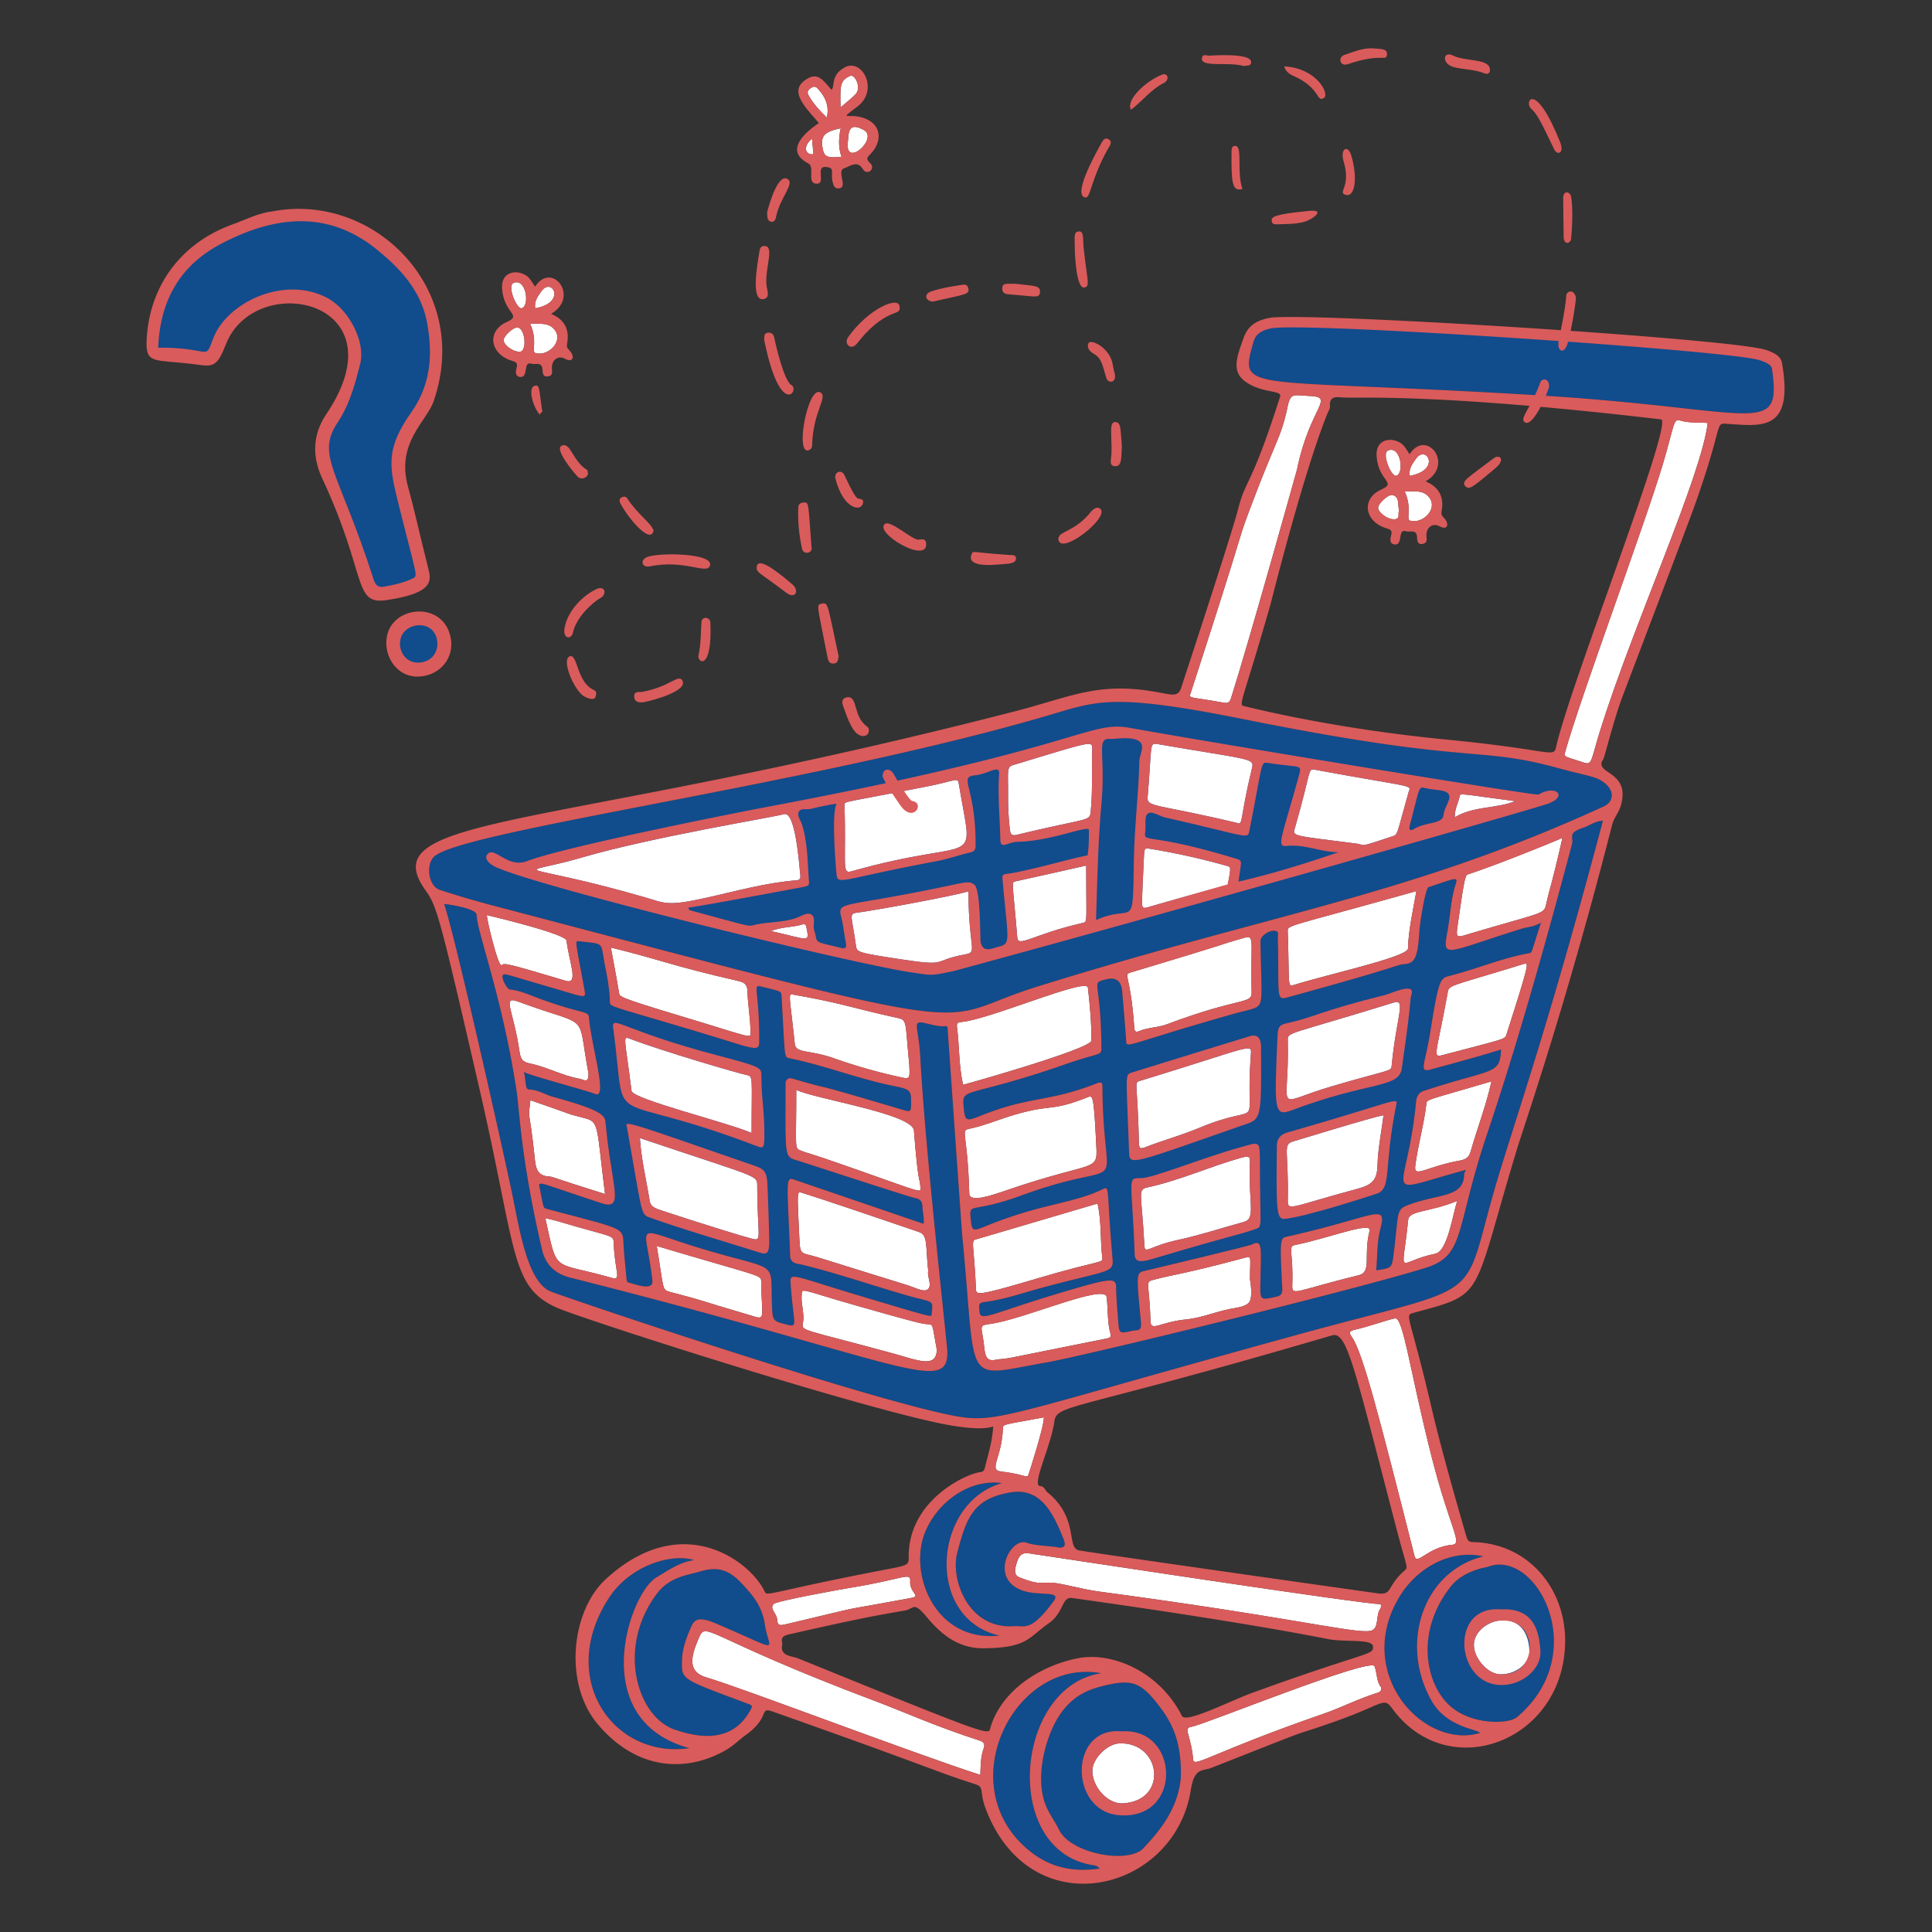 <svg xmlns="http://www.w3.org/2000/svg" fill="none" viewBox="0 0 200 200" id="Empty-Cart-2--Streamline-Bruxelles.svg"><rect x="0" y="0" width="200" height="200" fill="#333333" stroke="none"/><desc>Empty Cart 2 Streamline Illustration: https://streamlinehq.com</desc><g id="Empty-Cart-2--Streamline-Bruxelles.svg"><g id="fly 2"><path id="vector" fill="#ffffff" d="M85.597 12.174c-0.775 -0.735 -1.385 -1.434 -1.866 -2.246 -0.187 -0.316 -0.172 -0.546 0.176 -0.793 0.331 -0.235 0.529 -0.211 0.784 0.073 0.718 0.803 1.18 1.682 0.906 2.966Z" stroke-width="1"></path><path id="vector_2" fill="#ffffff" d="M88.571 9.752c-0.429 0.45 -0.937 0.828 -1.556 1.365 -0.06 -2.28 -0.063 -2.793 1.006 -3.264 0.461 -0.203 1.203 1.214 0.55 1.899Z" stroke-width="1"></path><path id="vector_3" fill="#ffffff" d="M87.788 14.547c0.038 -1.449 0.471 -1.714 1.625 -1.093 1.615 0.868 -2.095 4.147 -1.625 1.093Z" stroke-width="1"></path><path id="vector_4" fill="#ffffff" d="M84.206 15.956c-0.688 0.15 -1.264 -0.657 -0.145 -1.61l0.145 1.61Z" stroke-width="1"></path><path id="vector_5" fill="#ffffff" d="M87.115 16.232c-1.503 0.15 -1.812 0 -1.966 -0.922 -0.209 -1.247 0.16 -1.665 1.881 -2.037 -0.223 1.055 -0.256 2.015 0.085 2.959Z" stroke-width="1"></path><path id="vector_6" fill="#da5b5b" d="M89.568 12.272c-1.671 -0.671 -2.934 0.377 -0.799 -1.25 2.262 -1.722 0.468 -5.038 -1.333 -4.044 -1.509 0.833 -0.966 2.017 -1.365 2.317 -1.002 -1.187 -1.52 -1.885 -2.787 -0.955 -1.64 1.203 0.254 2.925 1.483 4.397 -2.05 1.39 -3.291 3.04 -1.093 4.18 0.733 0.38 -0.216 2.033 0.833 2.102 1.071 0.07 -0.16 -1.822 0.975 -1.734 1.002 0.077 0.482 0.516 0.701 1.5 0.08 0.36 0.178 0.792 0.683 0.719 0.955 -0.138 -0.32 -1.814 0.532 -2.088 0.594 -0.191 1.344 -0.883 1.928 0.098 0.424 0.713 1.376 -0.038 0.746 -0.632 -0.71 -0.67 0.064 -0.665 0.599 -1.701 0.639 -1.24 0.184 -2.393 -1.102 -2.91l-0.001 0Zm-5.508 2.075 0.145 1.61c-0.688 0.15 -1.264 -0.657 -0.145 -1.61Zm-0.329 -4.42c-0.187 -0.315 -0.172 -0.545 0.176 -0.792 0.331 -0.235 0.529 -0.211 0.784 0.073 0.718 0.803 1.18 1.68 0.906 2.965 -0.775 -0.735 -1.385 -1.434 -1.866 -2.246Zm1.418 5.384c-0.209 -1.247 0.16 -1.665 1.881 -2.037 -0.223 1.055 -0.256 2.015 0.085 2.959 -1.503 0.15 -1.812 0 -1.966 -0.922Zm1.866 -4.194c-0.06 -2.28 -0.063 -2.793 1.006 -3.264 0.461 -0.203 1.203 1.214 0.55 1.899 -0.429 0.45 -0.937 0.828 -1.556 1.365Zm0.772 3.43c0.038 -1.45 0.471 -1.714 1.625 -1.093 1.615 0.868 -2.095 4.147 -1.625 1.093Z" stroke-width="1"></path></g><g id="fly 3"><path id="vector_7" fill="#ffffff" d="M145.932 49.259c-0.111 -0.764 0.292 -1.266 0.648 -1.77 1.071 -1.517 2.667 1.178 -0.648 1.77Z" stroke-width="1"></path><path id="vector_8" fill="#ffffff" d="M144.539 49.253c-0.506 0.146 -1.536 -2.316 -0.862 -2.613 1.318 -0.582 1.729 2.363 0.862 2.613Z" stroke-width="1"></path><path id="vector_9" fill="#ffffff" d="M144.363 53.754c-0.692 0.044 -1.68 -0.67 -1.699 -1.189 -0.015 -0.405 1.037 -1.44 1.507 -1.311 0.777 0.212 0.472 1.022 0.675 1.574 -0.196 0.307 0.178 0.884 -0.483 0.926Z" stroke-width="1"></path><path id="vector_10" fill="#ffffff" d="M145.97 53.896c-0.466 -0.135 0.256 -1.262 -0.565 -3.048 1.013 0.05 1.951 -0.174 2.585 0.695 0.851 1.166 -0.727 2.727 -2.02 2.353Z" stroke-width="1"></path><path id="vector_11" fill="#da5b5b" d="M149.612 53.769c-0.174 -0.238 -0.465 -0.378 -0.385 -0.786 0.279 -1.427 -0.169 -2.538 -1.65 -3.148 3.019 -1.754 0.093 -5.516 -1.661 -2.814 -0.236 -0.354 -0.387 -0.637 -0.59 -0.87 -0.827 -0.952 -3.004 -0.977 -2.816 1.149 0.229 2.589 2.147 2.62 0.452 3.39 -2.079 0.945 -1.707 3.324 0.572 4.003 0.396 0.118 0.606 0.216 0.485 0.686 -0.096 0.374 -0.22 0.904 0.334 0.982 0.951 0.133 0.263 -1.681 1.213 -1.365 0.394 0.131 1.053 -0.243 1.124 0.577 0.029 0.336 -0.011 0.832 0.583 0.732 0.565 -0.094 0.383 -0.574 0.387 -0.902 0.011 -0.828 0.653 -1.295 1.351 -0.924 0.811 0.431 1.013 -0.146 0.599 -0.71h0.002Zm-5.249 -0.016c-0.692 0.044 -1.68 -0.67 -1.699 -1.189 -0.015 -0.405 1.037 -1.44 1.507 -1.311 0.777 0.212 0.472 1.022 0.675 1.574 -0.196 0.307 0.178 0.884 -0.483 0.926Zm0.176 -4.501c-0.506 0.146 -1.536 -2.316 -0.862 -2.613 1.318 -0.582 1.729 2.363 0.862 2.613Zm2.041 -1.763c1.071 -1.517 2.667 1.178 -0.648 1.77 -0.111 -0.764 0.292 -1.266 0.648 -1.77Zm-0.61 6.407c-0.466 -0.135 0.256 -1.262 -0.565 -3.048 1.013 0.051 1.951 -0.174 2.585 0.695 0.851 1.166 -0.727 2.727 -2.02 2.353Z" stroke-width="1"></path></g><g id="fly 1"><path id="vector_12" fill="#ffffff" d="M55.402 31.915c-0.111 -0.764 0.292 -1.266 0.648 -1.77 1.071 -1.517 2.667 1.178 -0.648 1.77Z" stroke-width="1"></path><path id="vector_13" fill="#ffffff" d="M54.008 31.909c-0.506 0.146 -1.536 -2.316 -0.862 -2.614 1.318 -0.582 1.729 2.363 0.862 2.614Z" stroke-width="1"></path><path id="vector_14" fill="#ffffff" d="M53.832 36.41c-0.692 0.044 -1.68 -0.67 -1.699 -1.189 -0.015 -0.405 1.037 -1.44 1.507 -1.311 0.753 0.206 0.921 2.453 0.192 2.5Z" stroke-width="1"></path><path id="vector_15" fill="#ffffff" d="M55.439 36.552c-0.466 -0.135 0.256 -1.262 -0.565 -3.048 1.013 0.05 1.951 -0.174 2.585 0.695 0.851 1.166 -0.727 2.727 -2.02 2.353Z" stroke-width="1"></path><path id="vector_16" fill="#da5b5b" d="M59.081 36.426c-0.174 -0.238 -0.465 -0.378 -0.385 -0.786 0.279 -1.427 -0.169 -2.538 -1.65 -3.148 3.019 -1.754 0.094 -5.516 -1.661 -2.814 -0.236 -0.354 -0.387 -0.637 -0.59 -0.87 -0.827 -0.952 -3.004 -0.977 -2.816 1.149 0.229 2.589 2.147 2.62 0.452 3.39 -2.079 0.945 -1.707 3.324 0.572 4.003 0.396 0.118 0.606 0.216 0.485 0.686 -0.096 0.374 -0.22 0.904 0.334 0.982 0.951 0.133 0.263 -1.681 1.213 -1.365 0.394 0.13 1.053 -0.243 1.124 0.577 0.029 0.336 -0.011 0.832 0.583 0.732 0.565 -0.094 0.383 -0.574 0.387 -0.902 0.011 -0.828 0.653 -1.295 1.351 -0.924 0.811 0.43 1.013 -0.146 0.599 -0.71h0.002Zm-5.249 -0.016c-0.692 0.044 -1.68 -0.67 -1.699 -1.19 -0.015 -0.404 1.037 -1.44 1.507 -1.31 0.753 0.206 0.921 2.453 0.192 2.5Zm0.176 -4.501c-0.506 0.146 -1.536 -2.316 -0.862 -2.614 1.318 -0.582 1.729 2.363 0.862 2.614Zm2.041 -1.763c1.071 -1.517 2.667 1.178 -0.648 1.77 -0.111 -0.764 0.292 -1.266 0.648 -1.77Zm-0.61 6.407c-0.466 -0.135 0.256 -1.262 -0.565 -3.048 1.013 0.05 1.951 -0.174 2.585 0.695 0.851 1.166 -0.727 2.727 -2.02 2.353Z" stroke-width="1"></path></g><g id="cart"><path id="vector_17" fill="#114c8d" d="M71.372 180.967c-7.867 1.151 -13.76 -7.221 -8.339 -15.55 2.191 -3.366 6.454 -4.648 8.827 -3.918 -1.503 0.209 -2.696 1.064 -3.929 1.803 -2.797 1.677 -7.271 14.779 3.442 17.664l-0.001 0.001Z" stroke-width="1"></path><path id="vector_18" fill="#114c8d" d="M74.086 168.051c-2.055 -0.874 -2.296 -0.223 -2.654 0.623 -0.448 1.059 -0.821 2.106 -0.835 3.292 -0.023 1.948 -0.124 1.809 6.972 4.461 0.356 0.133 0.287 0.26 0.171 0.483 -1.25 2.408 -3.602 3.638 -7.927 2.124 -3.865 -1.354 -6.015 -8.508 -1.792 -14.085 1.325 -1.75 3.183 -1.884 4.475 -2.28 2.502 -0.767 3.61 0.426 5.1 2.157 0.801 0.931 1.386 1.999 1.578 3.319 0.416 2.849 2.043 2.938 -5.089 -0.096l0.001 0.002Z" stroke-width="1"></path><path id="vector_19" fill="#114c8d" d="M103.464 169.313c-6.78 0.746 -9.187 -6.323 -7.843 -10.301 1.05 -3.11 4.414 -5.98 8.108 -5.482 -7.15 1.995 -8.03 14.038 -0.265 15.783Z" stroke-width="1"></path><path id="vector_20" fill="#114c8d" d="M109.472 160.177c-1.066 -0.195 -2.168 -0.122 -3.221 -0.481 -1.607 -0.547 -3.829 3.568 -0.579 4.889 1.801 0.732 4.277 -0.027 3.395 1.171 -2.272 3.086 -2.905 2.565 -3.985 2.576 -4.78 0.434 -6.714 -4.769 -5.995 -7.56 0.95 -3.687 1.687 -5.631 5.514 -6.278 3.072 -0.519 4.377 2.019 5.499 4.831 0.172 0.432 0.307 1.022 -0.628 0.852Z" stroke-width="1"></path><path id="vector_21" fill="#114c8d" d="M113.224 193.089c0.367 0.053 0.414 0.165 0.617 0.338 -2.729 0.414 -5.104 -0.107 -7.193 -1.768 -8.365 -6.652 -1.719 -20.124 7.357 -18.448 -9.005 1.333 -10.389 18.501 -0.781 19.877v0.001Z" stroke-width="1"></path><path id="vector_22" fill="#114c8d" d="M122.237 184.015c-0.292 3.368 -2.358 5.681 -3.862 7.3 -1.558 1.676 -7.532 0.596 -8.744 -1.899 -0.398 -0.819 -0.953 -1.547 -1.329 -2.422 -1.221 -2.84 -0.113 -7.057 1.24 -9.216 1.398 -2.231 3.081 -2.942 5.309 -3.406 2.516 -0.524 3.426 -0.091 5.369 2.531 1.376 1.857 2.106 3.898 2.017 7.113v-0.001Z" stroke-width="1"></path><path id="vector_23" fill="#114c8d" d="M157.043 177.753c-0.9 0.761 -4.796 0.84 -7.01 -1.224 -2.543 -2.37 -3.475 -7.727 0.154 -12.297 1.345 -1.694 3.738 -2.001 3.76 -2.01 5.055 -2.059 10.938 8.905 3.097 15.532l-0.001 -0.001Z" stroke-width="1"></path><path id="vector_24" fill="#114c8d" d="M153.214 179.391c-5.91 1.781 -13.222 -6.314 -8.246 -14.256 1.756 -2.803 5.149 -4.795 8.595 -4.02 -6.28 1.54 -8.725 9.075 -5.356 14.973 1.568 2.745 4.713 2.886 5.007 3.303Z" stroke-width="1"></path><path id="vector_25" fill="#ffffff" d="M101.83 180.996c-0.323 0.853 -0.305 1.745 -0.35 2.745 -7.398 -2.411 -24.893 -9.089 -28.337 -10.089 -1.955 -0.567 -1.662 -2.073 -0.862 -3.945 0.885 -2.071 0.161 -0.456 18.246 6.358 3.134 1.181 6.412 2.682 10.868 4.109 0.461 0.148 0.594 0.398 0.434 0.821l0.001 0.001Z" stroke-width="1"></path><path id="vector_26" fill="#ffffff" d="M94.379 165.406c-9.039 1.689 -3.205 0.416 -13.152 2.765 -0.83 0.196 -0.708 -0.205 -0.801 -0.677 -0.1 -0.503 -0.779 -1.008 -0.334 -1.454 0.31 -0.309 6.928 -1.511 7.934 -1.674 5.463 -0.883 6.26 -1.685 6.195 -0.672 -0.076 1.184 1.155 1.526 0.158 1.712Z" stroke-width="1"></path><path id="vector_27" fill="#ffffff" d="M108.061 146.722c0.022 0.962 -1.516 5.683 -1.523 5.706 -0.241 0.791 -0.009 0.246 -2.912 -0.098 -1.329 -0.158 0.088 -1.411 0.194 -4.463 0.016 -0.47 0.04 -0.347 4.241 -1.144v-0.001Z" stroke-width="1"></path><path id="vector_28" fill="#ffffff" d="M142.738 166.816c-0.247 0.661 -0.075 1.639 -0.677 1.946 -0.963 0.491 -6.253 -0.856 -20.561 -2.927 -9.586 -1.388 -7.132 -0.871 -11.291 -1.785 -2.625 -0.577 -1.959 0.317 -4.679 -0.764 -0.65 -0.258 -0.446 -0.931 -0.296 -1.445 0.169 -0.581 0.436 -1.159 1.207 -1.049 1.696 0.244 35.271 5.378 36.487 5.265 0.114 0.394 -0.113 0.552 -0.19 0.759Z" stroke-width="1"></path><path id="vector_29" fill="#ffffff" d="M143.003 174.712c0.007 0.447 -0.307 0.497 -0.568 0.579 -1.846 0.578 -3.569 1.473 -5.39 2.104 -11.562 4.006 -13.448 5.634 -13.526 4.773 -0.248 -2.718 -1.098 -3.256 -0.167 -3.415 1.333 -0.228 18.584 -7.251 18.945 -6.258 0.272 0.748 0.187 1.603 0.706 2.217Z" stroke-width="1"></path><path id="vector_30" fill="#ffffff" d="M150.336 159.915c-2.589 0.242 -3.64 2.213 -3.911 1.142 -3.622 -14.268 -5.36 -21.096 -6.489 -22.667 -0.251 -0.35 -0.345 -0.585 0.278 -0.728 1.632 -0.375 3.161 -0.97 4.196 -1.184 0.855 -0.178 1.559 5.59 3.831 14.479 1.866 7.299 3.215 8.853 2.095 8.958Z" stroke-width="1"></path><path id="vector_31" fill="#114c8d" d="M158.984 40.902c-30.409 -1.838 -30.762 -0.129 -29.216 -5.545 0.8 -2.803 6.637 -2.313 32.961 -0.406 7.553 0.547 20.428 1.2 20.705 3.23 0.986 7.243 -1.414 4.113 -24.45 2.721Z" stroke-width="1"></path><path id="vector_32" fill="#ffffff" d="M134.265 48.607c-0.005 0.022 -4.964 17.818 -6.83 23.666 -0.131 0.412 -0.309 0.551 -0.73 0.474 -3.694 -0.677 -3.651 -0.374 -3.43 -1.053 6.059 -18.674 4.724 -15.269 6.008 -18.717 2.799 -7.515 3.311 -7.534 4.018 -10.92 0.304 -1.457 0.697 -1.128 2.139 -1.074 2.916 0.11 0.179 1.011 -1.175 7.625Z" stroke-width="1"></path><path id="vector_33" fill="#ffffff" d="M176.78 43.787c-0.679 5.612 -7.679 20.805 -11.137 31.845 -0.945 3.016 -0.802 3.61 -1.67 3.315 -1.893 -0.642 -2.104 -0.539 -1.961 -1.055 1.542 -5.588 8.291 -23.677 10.136 -29.884 1.251 -4.21 1.051 -4.702 1.821 -4.47 0.924 0.278 1.877 0.158 2.812 0.25h-0.001Z" stroke-width="1"></path><path id="vector_34" fill="#ffffff" d="M129.359 134.739c-0.31 0.525 -1.287 0.62 -2.015 0.761 -1.532 0.297 -2.976 0.932 -4.552 1.086 -2.743 0.269 -3.662 1.329 -3.695 0.147 -0.105 -3.749 -0.565 -4.011 0.178 -4.212 2.609 -0.703 2.762 -0.495 9.53 -2.304 0.835 -0.223 0.59 -0.158 0.59 2.248 0.022 0 0.302 1.701 -0.036 2.274Z" stroke-width="1"></path><path id="vector_35" fill="#ffffff" d="M146.622 92.246c-0.354 2.04 -0.811 3.965 -0.868 5.946 -0.025 0.866 -8.188 2.639 -11.796 3.764 -0.721 0.225 -0.461 0.065 -0.652 -5.548 -0.023 -0.672 -0.12 -0.385 13.317 -4.163l-0.001 0.001Z" stroke-width="1"></path><path id="vector_36" fill="#ffffff" d="M141.783 127.402c-0.674 2.546 0.262 4.269 -1.126 4.608 -6.751 1.649 -6.923 2.255 -6.879 0.944 0.113 -3.341 -0.485 -3.916 0.263 -4.067 3.399 -0.686 8.01 -2.5 7.742 -1.485Z" stroke-width="1"></path><path id="vector_37" fill="#ffffff" d="M150.857 124.316c-0.443 1.231 -0.98 5.2 -2.26 5.463 -4.125 0.847 -3.456 2.756 -2.823 -3.5 0.101 -0.995 2.232 -0.779 5.083 -1.963Z" stroke-width="1"></path><path id="vector_38" fill="#ffffff" d="M154.394 111.943c-0.548 2.489 -1.463 4.845 -2.157 7.264 -0.162 0.566 -0.456 0.813 -1.113 0.931 -3.404 0.611 -4.778 1.848 -4.619 0.581 0.271 -2.16 0.895 -4.254 1.149 -6.418 0.063 -0.541 -0.073 -0.343 6.741 -2.357l-0.001 -0.001Z" stroke-width="1"></path><path id="vector_39" fill="#ffffff" d="M155.979 106.992c-0.202 0.63 0.147 0.44 -6.456 2.182 -1.327 0.35 -0.895 0.345 0.312 -6.251 0.191 -1.044 -0.233 -0.621 7.941 -3.148 0.492 -0.152 0.55 -0.107 -1.797 7.217Z" stroke-width="1"></path><path id="vector_40" fill="#ffffff" d="M161.743 86.732c-1.213 5.334 -1.217 4.775 -1.667 6.792 -0.258 1.153 -0.107 0.813 -7.62 3.041 -1.71 0.507 -1.772 0.681 -1.549 -0.875 0.753 -5.258 0.775 -5.084 1.155 -5.209 2.711 -0.893 8.141 -3.063 9.682 -3.749h-0.001Z" stroke-width="1"></path><path id="vector_41" fill="#ffffff" d="M129.568 102.711c0.031 1.282 -1.153 0.452 -8.778 3.326 -0.902 0.34 -1.963 0.318 -2.896 0.712 -0.318 0.134 -0.45 0.011 -0.474 -0.347 -0.388 -5.75 -1.245 -5.473 -0.296 -5.757 10.972 -3.288 9.321 -2.897 10.955 -3.353 2.04 -0.568 1.338 -0.869 1.489 5.419Z" stroke-width="1"></path><path id="vector_42" fill="#ffffff" d="M78.182 136.315c-7.275 -2.154 -4.632 -1.465 -8.796 -2.569 -0.893 -0.237 -0.632 -0.191 -1.402 -4.762 10.968 3.277 10.807 2.952 10.815 3.724 0.032 3.304 0.465 3.927 -0.617 3.606v0.001Z" stroke-width="1"></path><path id="vector_43" fill="#ffffff" d="M63.338 132.286c-6.303 -1.8 -5.574 -0.325 -6.888 -6.18 0.51 0.122 0.928 0.203 1.336 0.325 5.75 1.727 5.71 1.338 5.748 2.304 0.116 2.93 0.846 3.848 -0.196 3.551Z" stroke-width="1"></path><path id="vector_44" fill="#ffffff" d="M62.634 123.606c-5.788 -1.81 -5.356 -1.786 -5.788 -1.812 -1.113 -0.066 -1.365 -0.724 -1.463 -1.661 -0.634 -6.055 -0.741 -3.804 -0.476 -6.238 5.654 1.952 3.136 1.191 5.697 1.877 1.436 0.384 1.155 0.893 2.03 7.834Z" stroke-width="1"></path><path id="vector_45" fill="#ffffff" d="M60.036 111.678c-1.801 -0.309 -3.42 -1.229 -5.2 -1.594 -0.724 -0.148 -0.941 -0.456 -1.049 -1.187 -0.66 -4.499 -1.899 -5.867 -0.078 -5.189 7.572 2.818 5.962 0.777 7.206 7.38 0.071 1.158 -0.554 0.646 -0.879 0.59Z" stroke-width="1"></path><path id="vector_46" fill="#ffffff" d="M58.567 101.534c-6.554 -1.966 -6.315 -1.814 -6.641 -1.623 -0.361 0.212 -1.527 -4.656 -1.527 -5.178 0.601 0.138 8.167 1.941 8.25 2.645 0.261 2.217 1.305 4.572 -0.082 4.156Z" stroke-width="1"></path><path id="vector_47" fill="#ffffff" d="M112.974 107.722c-0.012 0.857 -13.132 4.559 -13.277 4.568 -0.456 -1.999 -0.371 -3.993 -0.628 -5.95 -0.054 -0.412 0.06 -0.508 0.412 -0.539 3.007 -0.266 13.019 -4.653 13.139 -3.562 0.201 1.823 0.381 3.644 0.354 5.483Z" stroke-width="1"></path><path id="vector_48" fill="#ffffff" d="M104.161 123.228c-1.445 0.496 -3.795 1.318 -3.822 0.332 -0.177 -6.469 -0.964 -6.506 0.029 -6.716 1.614 -0.342 3.135 -1.006 4.713 -1.463 3.914 -1.134 3.57 -0.261 7.398 -1.75 0.625 -0.243 0.727 -0.607 0.98 4.423 0.177 3.531 0.48 1.817 -9.296 5.174h-0.002Z" stroke-width="1"></path><path id="vector_49" fill="#ffffff" d="M107.436 132.328c-6.53 1.929 -6.375 1.747 -6.407 1.037 -0.214 -4.791 -0.599 -4.94 0.085 -5.089 0.015 -0.003 4.181 -1.232 12.5 -3.687 0.427 1.854 0.27 3.755 0.494 5.621 0.069 0.577 -0.141 0.188 -6.672 2.117v0.001Z" stroke-width="1"></path><path id="vector_50" fill="#ffffff" d="M114.506 138.572c-11.245 2.244 -9.815 2.028 -11.262 2.15 -1.492 0.421 -1.22 -0.833 -1.514 -2.395 -0.215 -1.142 -0.22 -1.133 0.873 -1.291 3.49 -0.504 11.771 -4.196 11.954 -2.76 0.163 1.275 0.051 2.58 0.412 3.836 0.102 0.356 -0.194 0.406 -0.463 0.46Z" stroke-width="1"></path><path id="vector_51" fill="#ffffff" d="M96.977 139.708c-0.031 1.968 -1.975 1.1 -4.343 0.452 -9.702 -2.655 -9.679 -2.32 -9.512 -3.228 0.176 -0.959 -0.208 -1.872 -0.136 -2.818 0.066 -0.857 -0.321 -0.668 5.637 1.031 6.451 1.839 6.783 1.888 7.455 1.939 0.565 0.043 0.412 0.049 0.899 2.625v-0.001Z" stroke-width="1"></path><path id="vector_52" fill="#ffffff" d="M95.975 133.512c-0.425 0.255 -1.329 -0.253 -2.008 -0.461 -3.109 -0.953 -6.21 -1.932 -9.316 -2.896 -1.687 -0.524 -1.815 -0.138 -1.897 -1.852 -0.256 -5.354 -0.27 -4.983 0.356 -4.793 0.022 0.007 1.795 0.524 12.021 4.027 0.944 0.323 0.666 1.369 0.957 4.012 -0.142 0.637 0.498 1.597 -0.113 1.963Z" stroke-width="1"></path><path id="vector_53" fill="#ffffff" d="M88.625 121.057c-5.612 -1.979 -4.722 -1.559 -5.652 -1.919 -0.78 -0.302 -0.543 -0.011 -0.543 -6.318 1.866 0.937 12.043 2.467 12.179 4.207 0.45 5.766 0.603 4.802 0.663 5.799 0.042 0.703 0.583 0.781 -6.647 -1.769Z" stroke-width="1"></path><path id="vector_54" fill="#ffffff" d="M93.01 111.465a56.659 56.659 0 0 1 -6.663 -1.906c-2.54 -0.902 -3.965 -0.501 -4.069 -1.487 -0.613 -5.777 -0.763 -5.207 0.078 -5.062 4.66 0.804 6.077 1.39 10.541 2.362 1.033 0.225 0.784 0.323 1.229 4.802 0.073 1.614 0.083 1.559 -1.116 1.291Z" stroke-width="1"></path><path id="vector_55" fill="#ffffff" d="M70.375 105.156c-6.382 -1.919 -6.23 -1.988 -6.293 -2.38 -0.248 -1.522 -0.541 -3.034 -0.846 -4.686 5.269 1.287 5.983 1.801 13.197 3.462 0.608 0.14 0.922 0.358 0.942 1.044 0.039 1.398 0.302 2.785 0.314 4.19 0.006 0.793 0.444 0.703 -7.314 -1.63Z" stroke-width="1"></path><path id="vector_56" fill="#114c8d" d="M96.441 136.044c-0.035 0.321 0.336 0.415 -6.977 -1.763 -7.727 -2.301 -7.716 -2.691 -7.616 -1.311 0.288 3.976 0.761 4.437 -0.238 4.19 -1.632 -0.404 -1.635 -0.385 -1.699 -2.093 -0.177 -4.762 0.837 -3.36 -7.288 -5.808 -7.376 -2.222 -5.791 -2.934 -5.091 3.301 0.13 1.155 -1.806 0.357 -2.413 0.225 -0.203 -0.044 -0.247 -0.191 -0.263 -0.383 -0.106 -1.287 -0.268 -2.571 -0.323 -3.86 -0.063 -1.485 -0.295 -1.372 -7.905 -3.388 -0.441 -0.117 -0.35 -0.111 -0.826 -2.536 0.327 -0.205 0.058 -0.182 6.373 1.91 2.565 0.85 1.137 -1.511 0.516 -8.301 -0.068 -0.741 -0.313 -1.273 -5.367 -2.66 -0.853 -0.234 -1.621 -0.745 -2.527 -0.784 -0.361 -0.015 -0.323 -0.238 -0.499 -1.607 -0.082 -0.058 -0.107 -0.122 -0.018 -0.194 0.158 0.238 6.739 1.988 7.302 2.257 1.402 0.67 -0.337 -4.773 -0.619 -7.947 -0.062 -0.703 -0.864 -0.284 -5.712 -2.139 -0.797 -0.305 -1.585 -0.631 -2.451 -0.717 -0.332 -0.033 -0.922 -1.209 -0.757 -1.456 0.169 -0.254 0.049 -0.195 4.902 1.213 3.604 1.046 3.733 1.258 3.566 0.327 -0.799 -4.448 -1.028 -5.138 -0.688 -5.098 2.903 0.342 2.295 0.011 2.807 2.549 0.249 1.233 0.473 2.464 0.501 3.724 0.013 0.577 -0.114 0.338 9.566 3.252 5.754 1.733 5.9 2.03 5.899 0.703 -0.002 -5.367 -0.775 -5.765 0.258 -5.51 1.99 0.493 2.016 0.436 2.048 0.984 0.381 6.471 0.236 6.303 0.828 6.425 3.329 0.682 6.518 1.896 9.824 2.662 2.295 0.532 2.752 0.363 2.758 1.643 0.007 1.405 0.053 1.307 -1.327 0.897 -11.045 -3.281 -5.446 -1.495 -10.959 -3.096a0.556 0.556 0 0 0 -0.711 0.533c-0.009 7.497 -0.128 7.522 1.069 7.895 1.574 0.49 11.765 3.84 12.322 3.929 0.516 0.082 0.774 0.345 0.786 0.919 0.012 0.568 0.194 1.129 0.116 1.759 -8.853 -3.023 -13.286 -4.536 -13.299 -4.539 -1.062 -0.403 -0.812 -0.058 -0.514 7.867 0.031 0.824 0.79 0.79 1.256 0.904 3.747 0.916 7.384 2.195 11.088 3.246 2.482 0.704 2.472 0.318 2.3 1.874l0.002 0.002Z" stroke-width="1"></path><path id="vector_57" fill="#114c8d" d="M159.523 95.508c-1.055 3.248 -0.902 3.106 -1.256 3.17 -2.838 0.517 -5.496 1.662 -8.284 2.362 -0.942 0.236 -1.08 0.552 -1.963 6.046 -0.478 2.972 -1.164 3.963 0.018 3.642 5.459 -1.48 5.933 -1.658 7.355 -2.081 -0.14 2.678 -0.761 1.892 -8.072 4.303 -0.41 0.135 -0.679 0.572 -0.721 1.022 -0.952 10.217 -4.187 9.637 5.158 7.13 -0.109 0.243 -0.191 0.338 -0.191 0.436 -0.014 2.549 -2.772 1.979 -5.973 3.275 -1.06 0.429 -0.814 0.908 -1.32 4.964 -0.187 1.498 -0.196 1.498 -1.812 1.719 0.145 -1.436 0.066 -2.867 0.43 -4.265 0.734 -2.825 -0.474 -1.266 -9.599 0.77 -0.759 0.169 -0.838 0.047 -0.552 5.363 0.028 0.528 -0.116 0.76 -0.641 0.875 -1.658 0.363 -1.648 0.378 -1.623 -1.385 0.05 -3.584 0.275 -4.624 -0.87 -4.029 -0.308 0.16 -10.732 2.645 -11.068 2.723 -0.955 0.22 -0.902 0.281 -0.427 5.361 0.091 0.975 -0.425 0.744 -0.902 0.853 -1.351 0.309 -1.358 0.312 -1.46 -1.086 -0.082 -1.115 -0.194 -2.233 -0.207 -3.353 -0.012 -1.006 -0.321 -1.095 -4.648 0.174 -8.577 2.515 -9.455 3.466 -9.501 2.166 -0.014 -0.394 -0.225 -0.789 0.519 -0.882 2.074 -0.257 4.049 -0.969 6.062 -1.509 6.712 -1.804 7.325 -1.474 7.199 -2.921 -0.669 -7.716 -0.236 -7.611 -1.109 -7.202 -3.179 1.493 -6.345 1.455 -11.99 3.767 -1.44 0.59 -1.474 0.545 -1.603 -0.922 -0.134 -1.527 0.211 -0.388 5.254 -2.24 11.682 -4.289 8.468 1.084 8.399 -11.287 -0.002 -0.341 -0.058 -0.527 -0.568 -0.327 -5.081 1.992 -6.879 1.291 -12.015 3.35 -1.616 0.648 -1.654 0.588 -1.801 -1.1 -0.161 -1.85 0.582 -0.748 10.581 -4.234 3.744 -1.305 3.696 -0.804 3.691 -1.79 -0.033 -7.019 -1.18 -6.552 0.476 -6.983 1.02 -0.266 1.579 0.141 1.674 1.22 0.148 1.685 0.292 3.373 0.412 5.062 0.06 0.848 -0.292 0.629 7.582 -1.69 4.944 -1.456 4.731 -1.315 4.964 -1.385 1.857 -0.551 1.471 -0.136 1.362 -7.19 -0.009 -0.57 1.14 -1.263 1.656 -0.997 0.276 0.142 0.135 0.414 0.14 0.614 0.149 5.98 -0.221 6.562 0.939 6.244 12.261 -3.354 11.169 -3.362 12.235 -3.464 1.053 -0.1 1.333 -0.794 1.492 -3.566 0.023 -0.4 0.57 -4.27 0.948 -4.397 2.992 -1.005 3.057 -1.113 2.774 -0.225 -0.498 1.563 -0.527 3.204 -0.826 4.8 -0.551 2.943 -0.297 2.215 7.662 -0.267 0.599 -0.187 1.257 -0.183 2.02 -0.634Z" stroke-width="1"></path><path id="vector_58" fill="#114c8d" d="M166.026 83.473c-20.077 9.208 -33.972 10.963 -58.704 18.675 -11.476 3.578 -2.544 5.745 -56.05 -8.346a98.963 98.963 0 0 1 -5.739 -1.681c-1.216 -0.4 -1.51 -2.732 -0.505 -3.522 3.458 -2.72 39.159 -7.414 63.434 -14.528 5.14 -1.506 6.551 -2.379 20.496 0.419 23.428 4.7 23.847 2.711 32.13 4.964 3.624 0.986 4.137 0.877 5.076 1.645 0.938 0.767 0.926 1.886 -0.138 2.374Z" stroke-width="1"></path><path id="vector_59" fill="#114c8d" d="M165.932 84.962c-5.421 20.434 -8.608 29.526 -10.779 36.678 -4.202 13.847 -0.281 10.866 -21.119 16.605 -27.175 7.484 -30.329 8.892 -33.984 8.513 -6.805 -0.705 -42.032 -12.609 -43.112 -13.094 -2.398 -1.078 -3.179 -6.563 -3.969 -10.318 -1.155 -5.49 -5.93 -26.716 -6.995 -29.77 0.621 0.051 3.349 0.488 3.366 1.122 0.049 1.841 2.644 8.442 4.127 18.183 0.325 2.135 0.457 7.131 2.645 16.487 0.385 1.645 1.431 2.516 2.95 2.898 33.948 8.548 39.048 12.233 39.011 7.714 -0.006 -0.728 -2.319 -21.168 -2.8 -30.489 -0.158 -3.061 -0.861 -3.812 0.258 -3.624 0.757 0.127 1.492 0.429 2.28 0.358 0.318 -0.028 0.295 0.209 0.296 0.401 0 0.022 1.442 20.659 1.503 21.275 1.55 15.826 -0.105 14.664 8.606 13.159 3.962 -0.684 32.261 -7.585 39.374 -9.82 4.145 -1.302 2.984 -3.847 6.402 -13.996 3.32 -9.855 6.374 -20.98 8.727 -29.804 0.222 -0.833 -0.513 -1.197 1.182 -1.756 0.663 -0.219 1.236 -0.706 2.032 -0.72l-0.001 -0.002Z" stroke-width="1"></path><path id="vector_60" fill="#ffffff" d="M82.416 91.133c-3.194 0.253 -6.266 1.134 -9.377 1.819 -4.027 0.887 -4.165 0.547 -6.316 -0.073 -13.462 -3.883 -13.602 -2.035 -6.507 -4.105 7.348 -2.144 19.657 -4.14 20.946 -4.492 1.184 -0.324 1.557 5.087 1.692 6.378 0.035 0.332 -0.107 0.448 -0.439 0.474l0.001 -0.001Z" stroke-width="1"></path><path id="vector_61" fill="#ffffff" d="M79.798 96.382c1.153 -0.447 2.203 -0.372 3.183 -0.659 0.185 -0.054 0.418 -0.113 0.476 0.178 0.357 1.782 0.391 1.378 -3.659 0.481Z" stroke-width="1"></path><path id="vector_62" fill="#ffffff" d="M99.971 98.787c-3.691 0.675 -1.619 1.295 -6.808 0.505 -4.472 -0.68 -4.462 -0.728 -4.557 -1.416 -0.425 -3.091 -0.795 -3.286 0.156 -3.402 1.547 -0.189 9.786 -1.683 11.494 -2.204 0 5.859 0.977 6.286 -0.285 6.517Z" stroke-width="1"></path><path id="vector_63" fill="#ffffff" d="M88.17 90.192c-1.069 0.303 -0.558 -0.579 -0.746 -6.88 -0.011 -0.384 -0.044 -0.207 8.631 -1.915 2.87 -0.565 3.083 -0.968 3.195 -0.289 1.519 9.241 2.361 5.278 -11.08 9.084Z" stroke-width="1"></path><path id="vector_64" fill="#114c8d" d="M112.727 85.935c-0.006 1.73 0.857 2.688 -0.837 3.018 -2.032 0.396 -5.674 1.28 -7.74 1.52 -0.441 0.05 -0.392 0.311 -0.365 0.61 0.658 7.336 0.964 6.478 -1.017 7.1 -0.813 0.256 -1.235 -0.059 -1.271 -0.942 -0.041 -1.004 -0.394 -5.264 -0.866 -5.577 -0.472 -0.313 -0.476 -0.373 -3.691 0.288 -9.795 2.015 -10.272 1.338 -9.851 3.003 0.218 0.862 0.304 1.756 0.472 2.631 0.081 0.418 0.042 0.68 -0.479 0.55 -3.12 -0.777 -2.336 -0.409 -2.794 -1.83 -0.174 -0.539 0.193 -1.314 -0.287 -1.625 -0.448 -0.29 -1.071 0.178 -1.594 0.356 -1.423 0.486 -2.936 0.38 -4.379 0.73 -0.594 0.145 -0.359 0.157 -6.489 -1.505 -0.131 -0.036 -0.285 -0.078 -0.245 -0.314 1.08 -0.1 11.97 -2.146 11.995 -2.153 0.261 -0.072 0.491 -0.1 0.461 -0.476 -0.158 -1.988 -0.125 -3.996 -0.717 -5.935 -0.138 -0.452 -0.553 -0.946 -0.347 -1.35 0.209 -0.413 0.848 -0.192 1.287 -0.308 0.396 -0.105 2.242 -0.519 2.651 -0.505 -0.572 0.712 -0.122 6.422 -0.02 7.333 0.125 1.115 0.534 0.434 10.398 -1.414 1.153 -0.216 2.271 -0.624 3.419 -0.888 0.461 -0.106 0.57 -0.283 0.572 -0.748 0.029 -6.12 -1.817 -7.05 -0.076 -7.239 1.496 -0.163 2.591 -1.198 2.513 -0.122 -0.165 2.271 0.086 4.535 0.125 6.803 0.017 1.022 0.757 0.221 1.805 0.198 3.555 -0.077 7.369 -1.794 7.367 -1.209Z" stroke-width="1"></path><path id="vector_65" fill="#ffffff" d="M112.097 95.539c-5.117 1.161 -6.701 2.587 -6.788 1.516 -0.469 -5.808 -0.666 -5.713 -0.158 -5.824 2.433 -0.532 4.862 -1.082 7.291 -1.627 0 5.939 0.154 5.822 -0.345 5.935Z" stroke-width="1"></path><path id="vector_66" fill="#ffffff" d="M113.063 77.518c-0.046 2.155 0.055 4.312 -0.154 6.467 -0.106 1.095 -0.095 0.601 -7.602 2.427 -0.548 0.133 -0.701 -0.02 -0.761 -0.525a28.625 28.625 0 0 1 -0.189 -3.524c0.01 -2.636 -0.156 -2.959 0.521 -3.163 8.111 -2.452 8.204 -2.562 8.186 -1.681l-0.001 -0.001Z" stroke-width="1"></path><path id="vector_67" fill="#114c8d" d="M117.952 78.765c-0.094 3.471 -0.523 6.926 -0.574 10.405 -0.111 7.464 0.002 4.296 -3.914 6.077 0.129 -4.109 0.206 -8.123 0.565 -12.126 0.455 -5.062 -0.626 -6.799 0.955 -6.62 0.318 0.035 2.184 -0.328 2.95 0.244 0.648 0.483 0.036 1.337 0.018 2.02Z" stroke-width="1"></path><path id="vector_68" fill="#ffffff" d="M156.852 82.936c-2.006 0.795 -4.247 0.483 -6.251 1.663 -0.022 -0.902 0.378 -1.496 0.499 -2.155 0.069 -0.374 0.042 -0.256 5.752 0.492Z" stroke-width="1"></path><path id="vector_69" fill="#114c8d" d="M149.439 84.357c-0.08 0.986 -1.845 0.71 -3.041 1.454 -0.368 0.23 -0.586 0.127 -0.459 -0.356 1.023 -3.889 0.898 -4.039 1.523 -3.889 1.166 0.281 2.163 0.158 2.491 0.634 0.345 0.501 -0.452 1.39 -0.514 2.157Z" stroke-width="1"></path><path id="vector_70" fill="#ffffff" d="M145.839 81.93c-1.347 4.728 -1.08 4.44 -1.799 4.679 -3.572 1.189 -2.571 0.855 -3.662 0.715 -6.821 -0.876 -6.582 -0.735 -6.316 -1.661 1.705 -5.935 1.311 -6.12 2.037 -5.986 10.178 1.874 10.024 1.554 9.739 2.253h0.001Z" stroke-width="1"></path><path id="vector_71" fill="#114c8d" d="M128.154 91.387c0.338 -2.233 0.541 -2.271 -0.16 -2.484 -9.256 -2.818 -9.6 -1.56 -9.441 -2.772 0.085 -0.65 -0.109 -1.581 0.247 -1.888 0.414 -0.356 1.198 0.247 1.832 0.39 8.616 1.94 8.516 2.313 8.706 1.353 1.415 -7.134 1.147 -7.126 1.928 -7.003 3.257 0.511 3.539 0.089 3.226 1.222 -1.895 6.845 -2.395 7.487 -1.249 7.366 1.825 -0.191 3.513 0.65 5.325 0.654 -3.433 1.158 -6.837 2.35 -10.414 3.162Z" stroke-width="1"></path><path id="vector_72" fill="#ffffff" d="M127.112 91.624s-2.841 0.721 -8.223 2.276c-0.664 0.192 -0.683 0.094 -0.659 -0.914 0.006 -0.28 0.175 -4.144 0.214 -4.667 0.041 -0.54 0.175 -0.522 0.552 -0.461a71.09 71.09 0 0 1 7.979 1.77c0.491 0.139 0.439 0.111 0.137 1.996Z" stroke-width="1"></path><path id="vector_73" fill="#ffffff" d="M129.584 79.615c-1.212 5.003 -0.904 5.868 -1.485 5.583 -8.611 -2.046 -9.388 -1.603 -9.294 -2.705 0.464 -5.419 0.14 -5.62 1.04 -5.465 9.893 1.712 10.025 1.407 9.739 2.587Z" stroke-width="1"></path><path id="vector_74" fill="#ffffff" d="M144.065 110.314c-0.062 0.639 -0.122 0.352 -6.146 2.124 -6.32 1.859 -4.415 2.958 -4.606 -4.708 -0.023 -0.931 -0.17 -0.5 10.97 -3.947 1.311 -0.406 0.281 1.388 -0.218 6.531Z" stroke-width="1"></path><path id="vector_75" fill="#ffffff" d="M129.486 109.21c-0.639 8.506 1.659 4.626 -5.385 7.564 -1.814 0.757 -3.704 1.269 -5.528 1.979 -0.572 0.223 -0.657 0.114 -0.67 -0.472 -0.145 -6.28 -0.534 -6.196 0.078 -6.382 11.785 -3.592 11.602 -3.989 11.505 -2.689Z" stroke-width="1"></path><path id="vector_76" fill="#ffffff" d="M128.782 126.487c-2.288 0.621 -4.537 1.375 -6.859 1.874 -2.919 0.627 -3.403 1.516 -3.451 0.614 -0.285 -5.456 -0.752 -5.827 0.301 -6.053 3.335 -0.715 6.443 -2.154 9.717 -3.072 1.015 -0.285 0.915 0.033 0.89 0.71 -0.143 3.958 0.639 5.59 -0.599 5.926l0.001 0.001Z" stroke-width="1"></path><path id="vector_77" fill="#ffffff" d="M143.223 115.447c-0.227 1.774 -0.587 3.5 -0.628 5.231 -0.035 1.489 -0.607 1.993 -2.026 2.373 -7.004 1.875 -7.279 2.42 -7.255 1.164 0.101 -5.218 -0.583 -5.729 0.581 -6.064 0.864 -0.249 7.952 -2.45 9.328 -2.704Z" stroke-width="1"></path><path id="vector_78" fill="#ffffff" d="M77.803 117.279c-2.636 -1.12 -12.321 -3.497 -12.426 -4.35 -0.68 -5.519 -0.966 -5.703 -0.176 -5.401 3.494 1.335 11.313 3.602 12.03 3.744 0.781 0.156 0.572 0.079 0.572 6.007Z" stroke-width="1"></path><path id="vector_79" fill="#ffffff" d="M77.826 128.227c-2.917 -0.789 -9.679 -3.03 -9.702 -3.039 -0.473 -0.193 -0.787 -0.363 -0.87 -0.888 -0.337 -2.117 -0.862 -4.205 -1.013 -6.483 12.475 4.19 12.145 3.807 12.148 4.989 0.013 5.274 0.57 5.727 -0.563 5.421Z" stroke-width="1"></path><path id="vector_80" fill="#ffffff" d="M116.238 186.68c-1.585 0.084 -3.158 -1.694 -3.157 -3.373 0.001 -1.24 1.534 -2.794 2.818 -2.834 4.33 -0.135 5.077 5.955 0.339 6.207Z" stroke-width="1"></path><path id="vector_81" fill="#ffffff" d="M158.328 170.912c0.053 1.347 -1.554 2.5 -3.112 2.404 -1.296 -0.08 -2.695 -1.736 -2.638 -3.117 0.11 -2.638 5.557 -4.185 5.75 0.712v0.001Z" stroke-width="1"></path><path id="vector_82" fill="#da5b5b" d="M184.46 37.527c-0.103 -0.582 -0.696 -1.003 -1.695 -1.315 -3.813 -1.193 -48.135 -3.954 -51.38 -3.298 -1.612 0.326 -2.27 1.003 -2.67 2.124 -0.688 1.93 -1.271 3.434 0.252 4.5 1.721 1.203 3.771 0.827 3.553 1.511 -3.055 9.56 -3.515 8.384 -4.354 11.665 -0.684 2.674 -5.844 18.332 -5.85 18.357 -0.321 1.186 -0.997 0.84 -2.743 0.54 -5.973 -1.033 -8.711 0.532 -14.581 2.043 -48.706 12.53 -66.728 10.57 -60.881 18.602 1.147 1.576 1.563 3.31 5.463 20.202 3.964 17.166 3.206 20.713 8.047 22.904 2.592 1.173 33.092 10.951 41.01 12.232 1.887 0.305 3.364 0.368 4.181 0.071 -0.076 1.525 -0.525 2.91 -0.87 4.319 -0.067 0.272 -0.225 0.387 -0.476 0.414 -1.414 0.152 -7.536 2.925 -7.398 8.914 0.018 0.788 -0.301 0.761 -3.123 1.309 -11.765 2.283 -11.514 2.714 -11.816 2.079 -1.435 -3.011 -8.485 -8.536 -16.442 -1.202 -3.519 3.244 -4.388 10.734 -0.813 14.986 3.996 4.753 9.126 5.073 13.292 2.671 0.75 -0.432 1.327 -1.04 2.01 -1.527 2.673 -1.905 1.305 -2.981 2.878 -2.424 17.431 6.172 16.449 6.064 20.924 7.502 0.948 0.305 0.4 0.739 1.017 2.413 4.599 12.47 19.601 8.843 21.278 -1.828 0.37 -2.355 1.208 -1.918 2.159 -2.293 12.489 -4.931 7.03 -2.782 12.571 -4.719 5.514 -1.928 5.157 -2.7 6.198 -1.309 5.849 7.821 17.792 3.237 17.823 -7.113 0.016 -5.343 -3.74 -10.099 -9.577 -10.222 -0.414 -0.009 -0.508 -0.189 -0.63 -0.521 -0.007 -0.022 -2.461 -8.371 -3.586 -13.219 -2.3 -9.913 -2.892 -9.724 -1.91 -9.989 7.519 -2.026 5.991 -1.322 10.668 -16.794 0.754 -2.494 5.097 -14.905 9.9 -33.735 0.176 -0.69 0.666 -1.246 0.862 -1.866 1.193 -3.78 -2.873 -3.337 -1.785 -4.906 0.138 -0.198 1.107 -4.174 2.021 -6.574 0.568 -1.49 6.745 -17.749 7.353 -19.445 3.158 -8.81 2.13 -8.795 3.417 -8.713 3.591 0.23 6.975 0.86 5.706 -6.345l-0.003 0Zm-61.186 34.167c6.059 -18.674 4.724 -15.269 6.008 -18.717 2.799 -7.515 3.311 -7.534 4.018 -10.92 0.304 -1.457 0.697 -1.128 2.139 -1.074 2.916 0.11 0.179 1.011 -1.175 7.625 -0.005 0.022 -4.964 17.818 -6.83 23.666 -0.131 0.412 -0.309 0.551 -0.73 0.474 -3.694 -0.677 -3.651 -0.375 -3.43 -1.054Zm15.572 -30.558c1.565 0.15 9.193 -0.525 33.105 2.28 1.371 0.161 -9.326 27.217 -10.846 33.826 -0.298 1.298 -0.114 0.416 -11.251 -0.668 -6.447 -0.628 -13.799 -1.724 -20.897 -3.435 -0.857 -0.207 -0.547 0.32 2.573 -10.605 0.018 -0.062 3.373 -13.51 5.864 -19.67 0.107 -0.265 0.305 -0.543 0.285 -0.8 -0.072 -0.936 0.445 -0.997 1.167 -0.928ZM95.663 158.888c1.097 -3.062 4.42 -5.849 8.065 -5.358 -7.15 1.995 -8.03 14.038 -0.265 15.783 -6.564 0.722 -9.325 -6.169 -7.8 -10.425Zm10.009 5.697c1.801 0.732 4.277 -0.027 3.395 1.171 -2.272 3.086 -2.905 2.565 -3.985 2.576 -4.78 0.434 -6.714 -4.769 -5.995 -7.56 0.95 -3.687 1.687 -5.631 5.514 -6.278 3.072 -0.519 4.377 2.019 5.499 4.831 0.172 0.432 0.307 1.023 -0.628 0.853 -1.066 -0.195 -2.168 -0.122 -3.221 -0.481 -1.607 -0.547 -3.829 3.567 -0.579 4.888Zm-0.142 -1.3c-0.65 -0.258 -0.446 -0.931 -0.296 -1.445 0.169 -0.581 0.436 -1.159 1.207 -1.049 1.696 0.244 35.271 5.378 36.487 5.265 0.114 0.394 -0.112 0.552 -0.189 0.759 -0.247 0.661 -0.075 1.639 -0.677 1.946 -0.963 0.491 -6.253 -0.856 -20.561 -2.927 -9.586 -1.388 -7.132 -0.871 -11.291 -1.785 -2.625 -0.577 -1.96 0.317 -4.68 -0.764Zm37.235 1.679c-0.098 -0.007 -30.554 -4.328 -31.113 -4.479 -1.269 -0.343 0.042 -3.359 -3.226 -6.004 -0.251 -0.203 -0.296 -0.614 -0.748 -0.641 -0.928 -0.055 1.086 -4.034 1.46 -6.629 0.278 -1.93 1.38 -0.923 28.742 -8.971 1.552 -0.456 2.246 3.007 6.678 19.991 1.143 4.379 1.282 3.947 0.735 4.448 -1.742 1.592 -1.144 2.38 -2.529 2.286l0.001 -0.001Zm-36.226 -12.535c-0.241 0.791 -0.009 0.246 -2.912 -0.098 -1.329 -0.158 0.088 -1.411 0.194 -4.463 0.016 -0.47 0.04 -0.347 4.241 -1.144 0.022 0.962 -1.516 5.682 -1.523 5.705Zm-26.447 13.613c0.309 -0.309 6.928 -1.511 7.934 -1.674 5.463 -0.883 6.26 -1.685 6.195 -0.672 -0.076 1.184 1.155 1.526 0.158 1.712 -9.039 1.689 -3.205 0.416 -13.152 2.765 -0.83 0.196 -0.708 -0.205 -0.801 -0.677 -0.1 -0.503 -0.779 -1.008 -0.334 -1.454Zm-17.059 -0.623c2.191 -3.366 6.454 -4.648 8.827 -3.918 -1.503 0.209 -2.696 1.064 -3.929 1.803 -2.797 1.677 -7.271 14.779 3.442 17.664 -7.867 1.151 -13.76 -7.221 -8.339 -15.55l-0.001 0.001Zm14.708 11.494c-1.25 2.408 -3.602 3.638 -7.927 2.124 -3.865 -1.354 -6.015 -8.508 -1.792 -14.085 1.325 -1.75 3.183 -1.884 4.475 -2.28 2.502 -0.767 3.61 0.426 5.1 2.157 0.801 0.931 1.386 1.999 1.578 3.319 0.416 2.849 2.043 2.938 -5.089 -0.096 -2.055 -0.874 -2.296 -0.223 -2.654 0.623 -0.448 1.059 -0.821 2.106 -0.835 3.292 -0.023 1.948 -0.124 1.809 6.972 4.461 0.356 0.133 0.287 0.26 0.171 0.483l0.001 0.002Zm24.089 4.085c-0.323 0.853 -0.305 1.745 -0.35 2.745 -7.398 -2.411 -24.893 -9.089 -28.337 -10.089 -1.955 -0.567 -1.662 -2.073 -0.862 -3.945 0.885 -2.071 0.161 -0.456 18.246 6.358 3.134 1.181 6.412 2.682 10.868 4.109 0.461 0.148 0.594 0.398 0.434 0.821l0.001 0.001Zm4.817 10.663c-8.365 -6.652 -1.719 -20.124 7.357 -18.448 -9.005 1.333 -10.389 18.501 -0.781 19.877 0.367 0.053 0.414 0.165 0.617 0.338 -2.729 0.414 -5.104 -0.106 -7.193 -1.767Zm15.59 -7.645c-0.292 3.368 -2.358 5.681 -3.862 7.3 -1.558 1.676 -7.532 0.596 -8.744 -1.899 -0.398 -0.819 -0.953 -1.547 -1.329 -2.422 -1.221 -2.84 -0.113 -7.057 1.24 -9.216 1.398 -2.231 3.081 -2.942 5.309 -3.406 2.516 -0.524 3.426 -0.091 5.369 2.531 1.376 1.857 2.106 3.897 2.017 7.112Zm0.118 -6.38c-2.368 -4.671 -7.317 -6.681 -10.83 -5.966 -3.974 0.808 -7.831 3.364 -8.983 7.119 -0.258 0.842 0.903 1.348 -19.904 -7.106 -0.706 -0.287 -1.984 -0.218 -1.645 -1.534 -0.178 -0.63 0.076 -0.819 0.683 -0.957 3.962 -0.898 7.92 -1.8 11.932 -2.458 1.08 -0.177 0.897 -1.066 2.389 0.732 1.516 1.828 3.315 3.201 5.873 3.166 4.53 -0.063 4.549 -1.092 6.71 -2.602 1.559 -1.09 1.32 -2.76 2.4 -2.602 0.024 0 16.16 2.21 26.545 4.256 1.692 0.333 4.568 -0.06 4.608 0.761 0.047 0.948 -0.44 0.411 -12.469 4.786 -2.406 0.875 -6.902 3.205 -7.308 2.404l-0.001 0.001Zm20.08 -2.344c-1.846 0.578 -3.569 1.473 -5.39 2.104 -11.562 4.006 -13.448 5.634 -13.526 4.773 -0.248 -2.718 -1.098 -3.256 -0.167 -3.415 1.333 -0.228 18.584 -7.251 18.945 -6.258 0.272 0.748 0.187 1.603 0.706 2.217 0.007 0.447 -0.307 0.497 -0.568 0.579Zm14.608 2.462c-0.9 0.761 -4.796 0.84 -7.01 -1.224 -2.543 -2.37 -3.475 -7.727 0.154 -12.297 1.345 -1.694 3.738 -2.001 3.76 -2.01 5.055 -2.059 10.938 8.905 3.097 15.532l-0.001 -0.001Zm-3.479 -16.638c-6.28 1.54 -8.725 9.075 -5.356 14.973 1.568 2.745 4.713 2.887 5.007 3.304 -5.91 1.781 -13.222 -6.314 -8.246 -14.256 1.756 -2.803 5.149 -4.795 8.595 -4.02v-0.001Zm-5.323 -10.158c1.866 7.299 3.215 8.853 2.095 8.958 -2.589 0.242 -3.64 2.213 -3.911 1.142 -3.622 -14.268 -5.36 -21.096 -6.489 -22.667 -0.251 -0.35 -0.345 -0.585 0.278 -0.728 1.632 -0.375 3.161 -0.97 4.196 -1.184 0.855 -0.178 1.559 5.59 3.831 14.479Zm6.912 -29.316c-4.202 13.847 -0.281 10.866 -21.119 16.605 -27.175 7.484 -30.329 8.892 -33.984 8.513 -6.805 -0.705 -42.032 -12.609 -43.112 -13.094 -2.398 -1.078 -3.179 -6.563 -3.969 -10.318 -1.155 -5.49 -5.93 -26.716 -6.995 -29.77 0.621 0.051 3.349 0.488 3.366 1.122 0.049 1.841 2.644 8.442 4.127 18.183 0.325 2.135 0.457 7.131 2.645 16.487 0.385 1.645 1.431 2.516 2.95 2.898 33.948 8.548 39.048 12.233 39.011 7.714 -0.006 -0.728 -2.319 -21.168 -2.8 -30.489 -0.158 -3.061 -0.861 -3.812 0.258 -3.624 0.757 0.127 1.492 0.429 2.28 0.358 0.318 -0.028 0.295 0.209 0.296 0.401 0 0.022 1.442 20.659 1.503 21.275 1.55 15.826 -0.105 14.664 8.606 13.159 3.962 -0.684 32.261 -7.585 39.374 -9.82 4.145 -1.302 2.984 -3.847 6.402 -13.996 3.32 -9.855 6.374 -20.98 8.727 -29.804 0.222 -0.833 -0.513 -1.197 1.182 -1.756 0.663 -0.219 1.236 -0.706 2.032 -0.72 -5.421 20.433 -8.608 29.525 -10.779 36.677l-0.001 -0.001Zm-94.64 -19.12c-0.799 -4.448 -1.028 -5.138 -0.688 -5.098 2.903 0.342 2.295 0.011 2.807 2.55 0.249 1.232 0.473 2.463 0.501 3.723 0.013 0.577 -0.114 0.338 9.566 3.252 5.754 1.733 5.9 2.03 5.899 0.703 -0.002 -5.367 -0.775 -5.765 0.258 -5.51 1.99 0.493 2.016 0.436 2.048 0.984 0.381 6.471 0.236 6.303 0.828 6.425 3.329 0.682 6.518 1.896 9.824 2.662 2.295 0.532 2.752 0.363 2.758 1.643 0.007 1.405 0.053 1.307 -1.327 0.897 -11.093 -3.296 -5.397 -1.479 -11.031 -3.117a0.499 0.499 0 0 0 -0.638 0.479c-0.008 7.573 -0.133 7.596 1.069 7.97 1.574 0.49 11.765 3.84 12.322 3.929 0.516 0.082 0.774 0.345 0.786 0.919 0.012 0.568 0.194 1.129 0.116 1.759 -8.853 -3.023 -13.286 -4.536 -13.299 -4.539 -1.062 -0.403 -0.812 -0.058 -0.514 7.867 0.031 0.824 0.79 0.79 1.256 0.904 3.747 0.916 7.384 2.195 11.088 3.246 2.482 0.704 2.472 0.318 2.3 1.874 -0.035 0.321 0.336 0.415 -6.977 -1.763 -7.727 -2.301 -7.716 -2.691 -7.616 -1.311 0.288 3.976 0.761 4.437 -0.238 4.19 -1.632 -0.404 -1.635 -0.385 -1.699 -2.093 -0.177 -4.762 0.837 -3.36 -7.288 -5.808 -7.376 -2.222 -5.791 -2.934 -5.091 3.301 0.13 1.155 -1.806 0.357 -2.413 0.225 -0.203 -0.044 -0.247 -0.191 -0.263 -0.383 -0.106 -1.287 -0.268 -2.571 -0.323 -3.86 -0.063 -1.485 -0.295 -1.372 -7.905 -3.388 -0.441 -0.117 -0.35 -0.111 -0.826 -2.536 0.327 -0.205 0.058 -0.182 6.373 1.91 2.565 0.85 1.137 -1.511 0.516 -8.301 -0.068 -0.741 -0.313 -1.273 -5.367 -2.66 -0.853 -0.234 -1.621 -0.745 -2.527 -0.784 -0.361 -0.015 -0.323 -0.238 -0.499 -1.607 -0.082 -0.058 -0.107 -0.122 -0.018 -0.194 0.158 0.238 6.739 1.988 7.302 2.257 1.402 0.67 -0.337 -4.773 -0.619 -7.947 -0.062 -0.703 -0.864 -0.284 -5.712 -2.139 -0.797 -0.305 -1.585 -0.631 -2.451 -0.717 -0.332 -0.033 -0.922 -1.209 -0.757 -1.456 0.169 -0.254 0.049 -0.195 4.902 1.213 3.604 1.046 3.733 1.258 3.566 0.327l0.001 0.002Zm2.723 -4.43c5.269 1.287 5.983 1.801 13.197 3.462 0.608 0.14 0.922 0.358 0.942 1.044 0.039 1.398 0.302 2.785 0.314 4.19 0.006 0.793 0.445 0.703 -7.313 -1.63 -6.382 -1.919 -6.23 -1.988 -6.293 -2.38 -0.248 -1.522 -0.542 -3.034 -0.847 -4.686Zm19.12 4.92c4.66 0.804 6.077 1.39 10.541 2.362 1.033 0.225 0.784 0.323 1.229 4.802 0.073 1.614 0.084 1.559 -1.115 1.291a56.659 56.659 0 0 1 -6.663 -1.906c-2.54 -0.902 -3.965 -0.501 -4.069 -1.487 -0.613 -5.777 -0.764 -5.207 0.077 -5.062Zm12.253 14.018c0.45 5.766 0.603 4.802 0.663 5.799 0.042 0.703 0.583 0.78 -6.647 -1.77 -5.612 -1.979 -4.722 -1.559 -5.652 -1.919 -0.78 -0.302 -0.543 -0.011 -0.543 -6.318 1.866 0.937 12.043 2.468 12.179 4.208Zm1.367 16.485c-0.425 0.255 -1.329 -0.253 -2.008 -0.461 -3.109 -0.953 -6.21 -1.932 -9.316 -2.896 -1.687 -0.524 -1.815 -0.138 -1.897 -1.852 -0.256 -5.354 -0.27 -4.983 0.356 -4.793 0.022 0.007 1.795 0.524 12.021 4.027 0.944 0.323 0.666 1.369 0.957 4.012 -0.142 0.637 0.498 1.597 -0.113 1.963Zm-12.99 0.601c0.066 -0.857 -0.321 -0.668 5.637 1.031 6.451 1.839 6.783 1.888 7.455 1.939 0.565 0.043 0.412 0.049 0.899 2.625 -0.031 1.968 -1.975 1.1 -4.343 0.452 -9.702 -2.655 -9.679 -2.32 -9.512 -3.228 0.176 -0.959 -0.208 -1.872 -0.136 -2.818v-0.001Zm-4.804 2.202c-7.275 -2.154 -4.632 -1.465 -8.796 -2.569 -0.893 -0.237 -0.632 -0.191 -1.402 -4.762 10.968 3.277 10.807 2.952 10.815 3.724 0.032 3.304 0.465 3.928 -0.617 3.607Zm-14.844 -4.029c-6.303 -1.8 -5.574 -0.325 -6.888 -6.18 0.51 0.122 0.928 0.203 1.336 0.325 5.75 1.727 5.71 1.338 5.748 2.304 0.116 2.93 0.846 3.848 -0.196 3.551Zm-7.954 -12.153c-0.634 -6.055 -0.741 -3.804 -0.476 -6.238 5.654 1.952 3.136 1.191 5.697 1.877 1.436 0.384 1.155 0.893 2.03 7.834 -5.788 -1.81 -5.356 -1.786 -5.788 -1.812 -1.113 -0.066 -1.365 -0.724 -1.463 -1.661Zm-1.596 -11.235c-0.66 -4.499 -1.899 -5.867 -0.078 -5.189 7.572 2.818 5.962 0.777 7.206 7.38 0.071 1.158 -0.554 0.646 -0.879 0.59 -1.801 -0.309 -3.42 -1.229 -5.2 -1.594 -0.724 -0.148 -0.941 -0.456 -1.049 -1.187Zm4.78 -7.364c-6.554 -1.966 -6.315 -1.814 -6.641 -1.623 -0.361 0.212 -1.527 -4.656 -1.527 -5.178 0.601 0.138 8.167 1.941 8.25 2.645 0.261 2.217 1.305 4.572 -0.082 4.156Zm55.445 6.832c-0.033 -7.019 -1.18 -6.552 0.476 -6.983 1.02 -0.266 1.579 0.141 1.674 1.22 0.148 1.685 0.292 3.373 0.412 5.062 0.06 0.848 -0.292 0.629 7.582 -1.69 4.944 -1.456 4.731 -1.315 4.964 -1.385 1.857 -0.551 1.471 -0.136 1.362 -7.19 -0.009 -0.57 1.14 -1.263 1.656 -0.997 0.276 0.142 0.135 0.414 0.14 0.614 0.149 5.98 -0.221 6.562 0.939 6.244 12.261 -3.354 11.169 -3.362 12.235 -3.464 1.053 -0.1 1.333 -0.794 1.492 -3.566 0.023 -0.4 0.57 -4.27 0.948 -4.397 2.992 -1.005 3.057 -1.113 2.774 -0.225 -0.498 1.563 -0.527 3.204 -0.826 4.8 -0.551 2.943 -0.297 2.215 7.662 -0.267 0.599 -0.187 1.256 -0.183 2.019 -0.634 -1.055 3.248 -0.902 3.106 -1.256 3.17 -2.838 0.517 -5.496 1.662 -8.284 2.362 -0.942 0.236 -1.08 0.552 -1.963 6.046 -0.478 2.972 -1.164 3.963 0.018 3.642 5.459 -1.48 5.933 -1.658 7.355 -2.081 -0.14 2.678 -0.761 1.892 -8.072 4.303 -0.41 0.135 -0.679 0.572 -0.721 1.022 -0.952 10.217 -4.187 9.637 5.158 7.13 -0.109 0.243 -0.191 0.338 -0.191 0.436 -0.014 2.549 -2.772 1.979 -5.973 3.275 -1.06 0.429 -0.814 0.908 -1.32 4.964 -0.187 1.498 -0.196 1.498 -1.812 1.719 0.145 -1.436 0.066 -2.867 0.43 -4.265 0.734 -2.825 -0.474 -1.266 -9.599 0.77 -0.759 0.169 -0.838 0.047 -0.552 5.363 0.028 0.528 -0.116 0.76 -0.641 0.875 -1.658 0.363 -1.648 0.378 -1.623 -1.385 0.05 -3.584 0.275 -4.624 -0.87 -4.029 -0.308 0.16 -10.732 2.645 -11.068 2.723 -0.955 0.22 -0.902 0.281 -0.427 5.361 0.091 0.975 -0.425 0.744 -0.902 0.853 -1.351 0.309 -1.358 0.312 -1.46 -1.086 -0.082 -1.115 -0.194 -2.233 -0.207 -3.353 -0.012 -1.006 -0.321 -1.095 -4.648 0.174 -8.577 2.515 -9.455 3.466 -9.501 2.166 -0.014 -0.394 -0.225 -0.789 0.519 -0.882 2.074 -0.257 4.049 -0.969 6.062 -1.509 6.712 -1.804 7.325 -1.474 7.199 -2.921 -0.669 -7.716 -0.236 -7.611 -1.109 -7.202 -3.179 1.493 -6.345 1.455 -11.99 3.767 -1.44 0.59 -1.474 0.545 -1.603 -0.922 -0.134 -1.527 0.211 -0.388 5.254 -2.24 11.682 -4.289 8.468 1.084 8.399 -11.287 -0.002 -0.341 -0.058 -0.527 -0.568 -0.327 -5.081 1.992 -6.879 1.291 -12.015 3.35 -1.616 0.648 -1.654 0.588 -1.801 -1.1 -0.161 -1.85 0.582 -0.748 10.581 -4.234 3.744 -1.305 3.697 -0.804 3.692 -1.79Zm15.556 -5.654c0.031 1.282 -1.153 0.452 -8.778 3.326 -0.902 0.34 -1.963 0.318 -2.896 0.712 -0.318 0.134 -0.45 0.011 -0.474 -0.347 -0.388 -5.75 -1.245 -5.473 -0.296 -5.757 10.972 -3.288 9.321 -2.897 10.955 -3.353 2.04 -0.568 1.338 -0.869 1.489 5.419Zm17.055 -10.465c-0.354 2.04 -0.811 3.965 -0.868 5.946 -0.025 0.866 -8.188 2.639 -11.796 3.764 -0.721 0.225 -0.461 0.065 -0.652 -5.548 -0.023 -0.672 -0.12 -0.385 13.317 -4.163l-0.001 0.001Zm4.283 3.444c0.753 -5.258 0.775 -5.084 1.155 -5.209 2.711 -0.893 8.141 -3.063 9.682 -3.749 -1.213 5.334 -1.217 4.775 -1.667 6.792 -0.258 1.153 -0.107 0.813 -7.62 3.041 -1.71 0.507 -1.772 0.681 -1.549 -0.875h-0.001Zm5.073 11.302c-0.202 0.63 0.147 0.44 -6.456 2.182 -1.327 0.35 -0.895 0.345 0.312 -6.251 0.191 -1.044 -0.233 -0.621 7.941 -3.148 0.492 -0.152 0.55 -0.107 -1.797 7.217Zm-1.585 4.951c-0.548 2.489 -1.463 4.845 -2.157 7.264 -0.162 0.566 -0.456 0.813 -1.113 0.931 -3.404 0.611 -4.778 1.848 -4.619 0.581 0.271 -2.16 0.895 -4.254 1.149 -6.418 0.063 -0.541 -0.073 -0.343 6.741 -2.357l-0.001 -0.001Zm-3.537 12.373c-0.443 1.231 -0.98 5.2 -2.26 5.463 -4.125 0.847 -3.456 2.756 -2.823 -3.5 0.101 -0.995 2.231 -0.779 5.082 -1.963h0.001Zm-16.816 4.57c3.399 -0.686 8.011 -2.5 7.743 -1.485 -0.674 2.546 0.262 4.269 -1.126 4.608 -6.751 1.649 -6.923 2.255 -6.879 0.944 0.113 -3.341 -0.486 -3.916 0.262 -4.067Zm-4.682 5.853c-0.31 0.525 -1.287 0.62 -2.015 0.761 -1.532 0.297 -2.976 0.932 -4.552 1.086 -2.743 0.269 -3.662 1.329 -3.695 0.147 -0.105 -3.749 -0.565 -4.011 0.178 -4.212 2.609 -0.703 2.762 -0.495 9.53 -2.304 0.835 -0.223 0.59 -0.158 0.59 2.248 0.022 0 0.302 1.701 -0.036 2.274Zm-14.853 3.833c-11.245 2.244 -9.815 2.028 -11.262 2.15 -1.492 0.421 -1.22 -0.833 -1.514 -2.395 -0.215 -1.142 -0.22 -1.133 0.873 -1.291 3.49 -0.504 11.771 -4.196 11.954 -2.76 0.163 1.275 0.051 2.58 0.412 3.836 0.102 0.356 -0.194 0.406 -0.463 0.46Zm-13.477 -5.207c-0.214 -4.791 -0.599 -4.94 0.085 -5.089 0.015 -0.003 4.181 -1.232 12.5 -3.687 0.427 1.854 0.27 3.755 0.494 5.621 0.069 0.577 -0.141 0.188 -6.672 2.117 -6.53 1.929 -6.375 1.747 -6.407 1.037v0.001Zm-0.69 -9.806c-0.177 -6.469 -0.964 -6.506 0.029 -6.716 1.614 -0.342 3.135 -1.006 4.713 -1.463 3.914 -1.134 3.57 -0.261 7.398 -1.75 0.625 -0.243 0.727 -0.607 0.98 4.423 0.177 3.531 0.48 1.817 -9.296 5.174 -1.445 0.496 -3.795 1.318 -3.822 0.332h-0.002Zm12.636 -15.837c-0.012 0.857 -13.132 4.559 -13.277 4.568 -0.456 -1.999 -0.371 -3.993 -0.628 -5.95 -0.054 -0.412 0.06 -0.508 0.412 -0.539 3.007 -0.266 13.019 -4.653 13.139 -3.562 0.201 1.823 0.381 3.644 0.354 5.483Zm53.189 -26.623c0.938 0.767 0.926 1.885 -0.138 2.373 -20.077 9.208 -33.972 10.963 -58.704 18.675 -11.476 3.578 -2.544 5.745 -56.05 -8.346a98.963 98.963 0 0 1 -5.739 -1.68c-1.216 -0.4 -1.51 -2.733 -0.505 -3.523 3.458 -2.72 39.159 -7.414 63.434 -14.528 5.14 -1.506 6.551 -2.379 20.496 0.42 23.428 4.7 23.847 2.71 32.13 4.963 3.624 0.986 4.137 0.878 5.076 1.646Zm-0.521 -5.467c-0.945 3.016 -0.802 3.61 -1.67 3.315 -1.893 -0.642 -2.104 -0.539 -1.961 -1.055 1.542 -5.588 8.291 -23.677 10.136 -29.884 1.251 -4.21 1.051 -4.702 1.821 -4.47 0.924 0.278 1.877 0.158 2.812 0.25 -0.679 5.611 -7.679 20.804 -11.137 31.844h-0.001Zm-6.658 -34.73c-30.409 -1.838 -30.762 -0.129 -29.216 -5.545 0.2 -0.7 0.719 -1.136 1.796 -1.366 3.232 -0.689 46.976 2.24 50.51 3.271 0.816 0.238 1.308 0.537 1.36 0.918 0.986 7.244 -1.414 4.115 -24.45 2.723Z" stroke-width="1"></path><path id="vector_83" fill="#da5b5b" d="M159.269 82.253c-0.261 0.155 -35.022 -5.577 -42.212 -6.888 -4.501 -0.82 -4.449 1.921 -37.573 8.152 -3.88 0.73 -21.24 4.194 -24.922 5.625 -1.978 0.77 -3.338 -1.5 -4.061 -0.76 -0.475 0.485 0.173 1.083 0.853 1.39 4.779 2.15 37.066 10.044 43.091 10.906 2.05 0.293 1.798 0.357 4.206 -0.135 20.186 -5.449 60.647 -16.924 61.763 -17.404 1.889 -0.812 0.56 -1.903 -1.146 -0.887l0.001 0.001Zm-40.465 0.24c0.464 -5.419 0.14 -5.62 1.04 -5.465 9.893 1.712 10.025 1.407 9.739 2.587 -1.212 5.003 -0.904 5.868 -1.485 5.583 -8.611 -2.046 -9.388 -1.603 -9.294 -2.705Zm-22.749 -1.097c2.87 -0.565 3.083 -0.968 3.195 -0.289 1.519 9.241 2.361 5.28 -11.08 9.085 -1.069 0.303 -0.558 -0.579 -0.746 -6.88 -0.011 -0.384 -0.044 -0.208 8.631 -1.916ZM66.723 92.878c-13.462 -3.883 -13.602 -2.035 -6.507 -4.105 7.348 -2.144 19.657 -4.14 20.946 -4.492 1.184 -0.324 1.557 5.087 1.692 6.378 0.035 0.332 -0.107 0.448 -0.439 0.474 -3.194 0.253 -6.266 1.134 -9.377 1.82 -4.027 0.886 -4.165 0.546 -6.316 -0.074l0.001 0Zm13.074 3.504c1.153 -0.447 2.203 -0.372 3.183 -0.659 0.185 -0.054 0.418 -0.113 0.476 0.178 0.357 1.782 0.391 1.378 -3.659 0.481Zm20.173 2.404c-3.691 0.675 -1.619 1.295 -6.808 0.505 -4.472 -0.68 -4.462 -0.728 -4.557 -1.416 -0.425 -3.09 -0.795 -3.286 0.156 -3.402 1.547 -0.189 9.786 -1.683 11.494 -2.204 0 5.86 0.977 6.286 -0.285 6.517Zm12.126 -3.248c-5.117 1.161 -6.701 2.587 -6.788 1.516 -0.469 -5.808 -0.666 -5.713 -0.158 -5.824 2.433 -0.532 4.862 -1.082 7.291 -1.627 0 5.94 0.154 5.822 -0.345 5.935Zm0.495 -6.993c-2.032 0.394 -6.376 1.686 -8.442 1.926 -0.441 0.051 -0.392 0.312 -0.365 0.61 0.658 7.337 0.964 6.48 -1.017 7.101 -0.813 0.256 -1.235 -0.059 -1.271 -0.942 -0.041 -1.004 -0.026 -5.238 -0.636 -5.657 -0.61 -0.419 -0.706 -0.293 -3.921 0.368 -9.795 2.015 -10.272 1.338 -9.851 3.003 0.218 0.862 0.304 1.756 0.472 2.631 0.081 0.418 0.042 0.68 -0.479 0.55 -3.12 -0.777 -2.336 -0.409 -2.794 -1.83 -0.174 -0.539 0.193 -1.314 -0.287 -1.625 -0.448 -0.29 -1.071 0.178 -1.594 0.356 -1.423 0.486 -2.936 0.38 -4.379 0.73 -0.594 0.145 -0.359 0.157 -6.489 -1.505 -0.131 -0.036 -0.285 -0.078 -0.245 -0.314 1.08 -0.1 11.97 -2.146 11.995 -2.153 0.261 -0.072 0.491 -0.1 0.461 -0.476 -0.158 -1.988 -0.125 -3.996 -0.717 -5.935 -0.138 -0.452 -0.553 -0.946 -0.347 -1.35 0.209 -0.413 0.848 -0.192 1.287 -0.308 0.396 -0.105 2.242 -0.519 2.651 -0.505 -0.572 0.712 -0.122 6.422 -0.02 7.333 0.125 1.115 0.534 0.434 10.398 -1.414 1.153 -0.216 2.271 -0.624 3.419 -0.888 0.461 -0.106 0.57 -0.283 0.572 -0.748 0.029 -6.12 -1.817 -7.05 -0.076 -7.239 1.496 -0.163 2.591 -1.198 2.513 -0.122 -0.165 2.271 0.086 4.535 0.125 6.803 0.017 1.022 0.757 0.221 1.805 0.198 3.555 -0.077 7.368 -1.794 7.366 -1.209 -0.006 1.73 -0.046 1.878 -0.135 2.611h0.001Zm0.471 -11.028c-0.046 2.155 0.055 4.312 -0.154 6.467 -0.106 1.095 -0.095 0.601 -7.602 2.427 -0.548 0.133 -0.701 -0.02 -0.761 -0.525a28.625 28.625 0 0 1 -0.189 -3.524c0.01 -2.636 -0.156 -2.959 0.521 -3.163 8.111 -2.452 8.204 -2.562 8.186 -1.68l-0.001 -0.002Zm4.314 11.652c-0.111 7.464 0.002 4.296 -3.914 6.077 0.129 -4.109 0.206 -8.123 0.565 -12.126 0.455 -5.062 -0.626 -6.799 0.955 -6.62 0.318 0.035 2.184 -0.328 2.95 0.244 0.648 0.483 0.036 1.336 0.018 2.02 -0.094 3.47 -0.523 6.926 -0.574 10.405Zm9.7 2.386s-2.847 0.801 -8.189 2.345c-0.58 0.168 -0.668 0.114 -0.665 -0.573 0.001 -0.318 0.185 -4.383 0.214 -4.929 0.034 -0.62 0.162 -0.603 0.557 -0.54a71.09 71.09 0 0 1 7.979 1.77c0.449 0.127 0.498 0.09 0.104 1.927Zm1.367 -1.934c0.067 -0.525 -0.026 -0.59 -0.45 -0.719 -9.256 -2.818 -9.6 -1.56 -9.441 -2.772 0.085 -0.65 -0.109 -1.58 0.247 -1.888 0.414 -0.356 1.198 0.247 1.832 0.39 8.616 1.94 8.516 2.313 8.706 1.353 1.415 -7.134 1.147 -7.126 1.928 -7.003 3.257 0.511 3.539 0.09 3.226 1.222 -1.895 6.845 -2.395 7.487 -1.249 7.366 1.825 -0.19 3.513 0.65 5.325 0.654 -3.433 1.158 -6.783 2.226 -10.361 3.04 0 0 0.193 -1.3 0.237 -1.643Zm15.596 -3.012c-3.572 1.19 -2.571 0.855 -3.662 0.715 -6.821 -0.876 -6.582 -0.735 -6.316 -1.66 1.705 -5.936 1.311 -6.12 2.037 -5.987 10.178 1.874 10.024 1.554 9.739 2.253 -1.347 4.728 -1.08 4.44 -1.799 4.68h0.001Zm5.398 -2.253c-0.08 0.986 -1.845 0.71 -3.041 1.454 -0.368 0.23 -0.586 0.127 -0.459 -0.356 1.023 -3.889 0.898 -4.039 1.523 -3.889 1.166 0.281 2.163 0.158 2.491 0.634 0.345 0.501 -0.452 1.39 -0.514 2.157Zm1.162 0.243c-0.022 -0.902 0.378 -1.496 0.499 -2.155 0.069 -0.374 0.042 -0.256 5.752 0.492 -2.006 0.795 -4.247 0.483 -6.251 1.663Z" stroke-width="1"></path><path id="vector_84" fill="#da5b5b" d="M143.363 103.007c-6.702 1.656 -7.226 2.28 -10.162 2.921 -0.714 0.156 -0.91 0.351 -0.951 1.267 -0.343 7.794 -0.365 8.433 1.474 7.737 7.889 -2.985 11.082 -2.262 11.38 -4.29 1.136 -7.725 0.764 -6.821 1.026 -7.745 0.35 -1.233 -2.144 -0.045 -2.767 0.109v0.001Zm0.701 7.306c-0.062 0.639 -0.122 0.352 -6.146 2.124 -6.32 1.859 -4.415 2.958 -4.606 -4.708 -0.023 -0.931 -0.17 -0.5 10.97 -3.947 1.311 -0.406 0.281 1.388 -0.218 6.531Z" stroke-width="1"></path><path id="vector_85" fill="#da5b5b" d="M129.415 107.261a2395.1 2395.1 0 0 0 -12.338 3.796c-0.601 0.289 -0.497 -0.011 -0.194 8.183 0.053 1.445 0.016 1.356 11.454 -2.647 2.256 -0.789 2.244 -0.217 2.206 -8.221 -0.004 -0.862 -0.355 -1.344 -1.128 -1.111Zm0.071 1.948c-0.639 8.506 1.659 4.626 -5.385 7.564 -1.814 0.757 -3.704 1.269 -5.528 1.979 -0.572 0.223 -0.657 0.114 -0.67 -0.472 -0.145 -6.28 -0.534 -6.196 0.078 -6.382 11.785 -3.592 11.602 -3.989 11.505 -2.689Z" stroke-width="1"></path><path id="vector_86" fill="#da5b5b" d="M130.423 120.224c0 -2.266 -0.073 -1.983 -2.026 -1.454 -3.482 0.944 -9.092 3.2 -10.243 3.19 -1.569 -0.014 -0.963 -0.085 -0.692 7.921 0.031 0.922 0.928 0.712 1.812 0.45 9.469 -2.811 8.473 -2.346 10.674 -3.092 0.808 -0.274 0.476 -0.091 0.474 -7.015h0.001Zm-1.641 6.262c-2.288 0.621 -4.537 1.375 -6.859 1.874 -2.919 0.627 -3.403 1.516 -3.451 0.614 -0.285 -5.456 -0.752 -5.827 0.301 -6.053 3.335 -0.715 6.443 -2.154 9.717 -3.072 1.015 -0.285 0.915 0.033 0.89 0.71 -0.143 3.958 0.639 5.59 -0.599 5.926l0.001 0.001Z" stroke-width="1"></path><path id="vector_87" fill="#da5b5b" d="M133.188 117.261c-0.708 0.203 -1 0.764 -1.006 1.287 -0.081 6.734 -0.024 7.549 0.695 7.638 2.233 -0.163 9.468 -2.562 9.495 -2.569 1.791 -0.469 0.799 -2.48 2.153 -9.161 0.198 -0.979 0.381 -0.555 -11.337 2.805Zm9.408 3.417c-0.035 1.489 -0.607 1.993 -2.026 2.373 -7.004 1.875 -7.279 2.42 -7.255 1.164 0.101 -5.218 -0.583 -5.729 0.581 -6.064 0.864 -0.249 7.952 -2.451 9.328 -2.705 -0.227 1.774 -0.587 3.501 -0.628 5.232Z" stroke-width="1"></path><path id="vector_88" fill="#da5b5b" d="M78.816 111.302c-0.001 -0.797 -0.165 -0.897 -4.552 -2.05 -9.86 -2.592 -10.978 -4.263 -10.786 -2.843 1.53 11.29 -1.444 5.99 14.924 12.259 0.606 0.232 0.719 0.173 0.726 -1.038 0.016 -2.775 -0.309 -3.729 -0.312 -6.328Zm-1.013 5.977c-2.636 -1.12 -12.321 -3.497 -12.426 -4.35 -0.68 -5.519 -0.966 -5.703 -0.176 -5.401 3.494 1.335 11.313 3.602 12.03 3.744 0.781 0.156 0.572 0.079 0.572 6.007Z" stroke-width="1"></path><path id="vector_89" fill="#da5b5b" d="M79.429 122.407c-0.065 -1.002 -0.311 -1.378 -1.123 -1.66 -14.6 -5.059 -13.522 -4.726 -13.388 -3.976 1.511 8.488 1.394 8.92 2.224 9.225 3.081 1.131 8.29 2.653 11.496 3.669 0.73 0.231 0.94 0.072 0.989 -0.846 0.035 -0.645 -0.152 -5.707 -0.198 -6.412Zm-1.603 5.82c-2.917 -0.789 -9.679 -3.03 -9.702 -3.039 -0.473 -0.193 -0.787 -0.363 -0.87 -0.888 -0.337 -2.117 -0.862 -4.205 -1.013 -6.483 12.475 4.19 12.145 3.807 12.148 4.989 0.013 5.274 0.57 5.727 -0.563 5.421Z" stroke-width="1"></path><path id="vector_90" fill="#da5b5b" d="M116.095 179.231c-5.43 -0.528 -5.434 8.196 -0.325 8.671 6.701 0.623 6.38 -9.107 0.325 -8.671Zm0.142 7.449c-1.585 0.084 -3.158 -1.694 -3.157 -3.373 0.001 -1.24 1.534 -2.794 2.818 -2.834 4.33 -0.135 5.077 5.955 0.339 6.207Z" stroke-width="1"></path><path id="vector_91" fill="#da5b5b" d="M155.338 166.6c-5.249 -0.436 -4.686 7.527 -0.196 7.823 2.438 0.161 4.404 -1.721 4.325 -3.406 -0.126 -2.727 -1.054 -4.573 -4.129 -4.417Zm-0.122 6.716c-1.296 -0.08 -2.695 -1.736 -2.638 -3.117 0.054 -1.291 1.509 -2.504 2.912 -2.429 3.773 -0.236 3.951 5.807 -0.274 5.546Z" stroke-width="1"></path></g><g id="question mark"><path id="vector_92" fill="#114c8d" d="M44.307 33.375c1.612 8.64 -3.497 9.433 -3.683 14.34 -0.043 1.124 -0.176 1.08 2.484 11.489 0.246 0.961 -1.728 1.328 -3.329 1.626 -1.01 0.188 -1.079 -0.012 -3.345 -7.098 -1.365 -4.27 -3.852 -6.612 -1.555 -10.07 1.218 -1.834 1.771 -3.905 2.311 -6.022 0.545 -2.137 -1.049 -5.481 -3.35 -6.707 -4.192 -2.235 -10.415 0.013 -12.051 5.103 -0.352 1.095 -1.429 0.003 -5.523 0.059 0.274 -7.237 4.762 -11.348 11.825 -12.944 8.233 -1.861 15.227 4.919 16.216 10.224Z" stroke-width="1"></path><path id="vector_93" fill="#114c8d" d="M45.357 66.174c0.563 2.713 -3.559 3.513 -4.032 0.884 -0.485 -2.696 3.524 -3.331 4.032 -0.884Z" stroke-width="1"></path><path id="vector_94" fill="#da5b5b" d="M44.889 41.536c4.012 -11.597 -6.171 -21.675 -16.688 -19.655 -1.494 0.18 -2.806 0.87 -4.184 1.37 -5.338 1.934 -8.644 6.46 -8.844 12.11 -0.086 2.435 0.951 1.802 5.254 2.386 1.643 0.224 2.064 0.19 2.947 -2.078 3.032 -7.798 18.382 -4.602 10.389 7.23 -1.354 2.005 -1.5 4.284 -0.422 6.591 4.702 10.055 3.164 13.161 6.673 12.634 2.413 -0.362 3.765 -0.874 4.253 -1.612 0.356 -0.538 0.203 -1.12 0.074 -1.637 -1.11 -4.433 -1.444 -6.115 -2.102 -8.488 -1.263 -4.549 1.911 -6.717 2.649 -8.852l0.001 0.001Zm-7.602 -3.87c0.567 -2.226 -1.117 -5.605 -3.4 -6.82 -4.513 -2.407 -10.434 0.525 -11.809 4.171 -0.928 2.461 -0.133 0.92 -5.708 0.977 0.22 -5.055 2.364 -8.58 6.552 -10.775 6.294 -3.297 11.578 -3.08 16.154 0.666 2.178 1.783 4.491 4.07 5.133 7.51 0.702 3.762 0.182 6.715 -1.639 9.294 -2.713 3.846 -2.269 5.667 -1.274 9.652 1.904 7.627 2.012 7.262 1.38 7.561 -0.949 0.448 -1.852 0.633 -2.915 0.832 -0.573 0.105 -0.875 -0.103 -1.083 -0.746 -3.672 -11.417 -6.011 -12.81 -3.715 -16.269 1.27 -1.91 1.83 -4.11 2.324 -6.052v-0.002Z" stroke-width="1"></path><path id="vector_95" fill="#da5b5b" d="M46.629 65.892c-0.797 -3.548 -5.588 -3.235 -6.485 -0.378 -0.636 2.026 0.715 4.527 3.053 4.527 2.246 0 3.943 -1.878 3.432 -4.149Zm-2.953 2.669c-1.699 0.312 -2.634 -1.347 -2.142 -2.644 0.592 -1.559 3.36 -1.757 3.715 0.365 0.161 0.96 -0.327 2.051 -1.573 2.279Z" stroke-width="1"></path></g><g id="lines"><path id="vector_96" fill="#da5b5b" d="M111.26 25.613c-0.001 -1.093 -0.136 -1.615 0.405 -1.654 0.59 -0.043 0.399 0.728 0.532 1.883 0.396 3.439 0.641 3.79 0.058 3.916 -0.841 0.182 -0.994 -3.426 -0.995 -4.145Z" stroke-width="1"></path><path id="vector_97" fill="#da5b5b" d="M79.106 35.174c0.011 -0.434 0.013 -0.699 0.376 -0.732 0.363 -0.033 0.59 0.122 0.666 0.501 0.169 0.842 1.024 4.5 1.781 4.922 0.895 0.5 -1.144 3.593 -2.823 -4.69Z" stroke-width="1"></path><path id="vector_98" fill="#da5b5b" d="M84.88 40.604c0.929 0.411 -0.731 1.944 -0.808 5.503 -0.006 0.292 -0.167 0.437 -0.374 0.505 -1.404 0.467 -0.086 -6.57 1.182 -6.008Z" stroke-width="1"></path><path id="vector_99" fill="#da5b5b" d="M84.005 56.601c0.191 0.675 -0.831 0.893 -0.977 0.211 -0.302 -1.407 -0.456 -2.829 -0.39 -4.27 0.016 -0.349 0.209 -0.49 0.548 -0.523 0.59 -0.058 0.47 0.125 0.819 4.581v0.001Z" stroke-width="1"></path><path id="vector_100" fill="#da5b5b" d="M73.48 58.596c-0.366 0.881 -2.62 -0.707 -6.213 0.033 -0.81 0.167 -1.058 -0.644 -0.265 -0.968 1.169 -0.479 7.043 -0.426 6.478 0.935Z" stroke-width="1"></path><path id="vector_101" fill="#da5b5b" d="M93.126 31.822c0.062 0.35 -0.185 0.467 -0.427 0.554 -1.682 0.605 -2.895 1.8 -3.965 3.166 -0.646 0.825 -1.404 0.04 -0.953 -0.608 2.107 -3.026 5.432 -4.414 5.345 -3.112Z" stroke-width="1"></path><path id="vector_102" fill="#da5b5b" d="M86.819 67.932c-0.08 0.361 -0.049 0.74 -0.554 0.76 -0.412 0.015 -0.526 -0.27 -0.59 -0.602 -1.077 -5.55 -1.222 -5.472 -0.597 -5.605 0.697 -0.149 0.579 0.15 1.741 5.447Z" stroke-width="1"></path><path id="vector_103" fill="#da5b5b" d="M58.409 65.263c0.183 -1.794 1.738 -3.511 3.306 -4.268 0.924 -0.446 1.151 0.512 0.463 0.902 -1.059 0.599 -2.586 2.179 -2.867 3.595 -0.125 0.628 -0.915 0.735 -0.902 -0.229Z" stroke-width="1"></path><path id="vector_104" fill="#da5b5b" d="M113.943 14.941c0.183 -0.332 0.382 -0.771 0.819 -0.525 0.46 0.259 0.102 0.69 -0.053 0.966 -1.802 3.207 -1.803 5.12 -2.331 5.064 -1.376 -0.144 0.894 -4.289 1.565 -5.505Z" stroke-width="1"></path><path id="vector_105" fill="#da5b5b" d="M160.865 15.415c-1.399 -2.96 -1.79 -3.65 -2.362 -4.167 -0.764 -0.69 0.386 -3.058 3.001 3.466 0.461 1.15 -0.287 1.445 -0.639 0.701Z" stroke-width="1"></path><path id="vector_106" fill="#da5b5b" d="M109.562 55.85c-0.053 -0.91 1.603 -0.69 3.319 -2.81 0.272 -0.336 0.677 -0.65 1.013 -0.378 1.06 0.857 -4.098 4.912 -4.332 3.187Z" stroke-width="1"></path><path id="vector_107" fill="#da5b5b" d="M78.596 26.15c0.053 -0.334 0.082 -0.717 0.583 -0.683 1.004 0.068 0.019 2.204 0.16 4.014 0.042 0.537 0.441 1.312 -0.272 1.474 -1.367 0.311 -0.693 -3.419 -0.472 -4.804l0.001 -0.001Z" stroke-width="1"></path><path id="vector_108" fill="#da5b5b" d="M66.543 72.712c-0.452 0.007 -0.858 -0.022 -0.888 -0.588 -0.034 -0.626 0.501 -0.443 0.813 -0.499 2.769 -0.496 3.716 -1.819 4.13 -1.236 0.76 1.072 -2.765 2.07 -4.054 2.322l-0.001 0.001Z" stroke-width="1"></path><path id="vector_109" fill="#da5b5b" d="M59.048 67.926c0.759 -0.122 0.676 2.735 2.447 3.515 0.314 0.138 0.227 0.436 0.158 0.68 -0.151 0.527 -1.155 0.034 -1.407 -0.192 -1.055 -0.948 -2.155 -3.849 -1.198 -4.003Z" stroke-width="1"></path><path id="vector_110" fill="#da5b5b" d="M91.59 54.248c0.567 -0.493 2.903 1.718 3.513 1.616 0.467 -0.078 0.806 -0.076 0.775 0.541 -0.094 1.888 -5.339 -1.243 -4.288 -2.157Z" stroke-width="1"></path><path id="vector_111" fill="#da5b5b" d="M82.024 60.495c0.751 0.627 0.345 1.619 -0.679 0.83 -2.703 -2.081 -3.15 -2.041 -2.99 -2.736 0.248 -1.077 2.928 1.286 3.669 1.906Z" stroke-width="1"></path><path id="vector_112" fill="#da5b5b" d="M142.101 5.003c0.862 0.087 1.509 0.007 1.478 0.61 -0.043 0.837 -0.501 -0.192 -4.056 1.031 -0.815 0.28 -1.075 -0.719 -0.336 -0.966 0.948 -0.317 1.879 -0.719 2.914 -0.675Z" stroke-width="1"></path><path id="vector_113" fill="#da5b5b" d="M87.83 72.17c0.993 0.052 0.47 2.04 1.981 3.087 0.256 0.178 0.191 0.988 -0.501 0.937 -0.991 -0.072 -1.515 -1.66 -2.05 -3.163 -0.144 -0.405 -0.102 -0.824 0.57 -0.862Z" stroke-width="1"></path><path id="vector_114" fill="#da5b5b" d="M154.234 7.207c0.049 0.376 -0.267 0.508 -0.537 0.396 -1.031 -0.428 -2.146 -0.379 -3.199 -0.654 -1.291 -0.337 -1.124 -1.721 -0.096 -1.204 1.305 0.656 3.807 0.274 3.831 1.463l0.001 -0.001Z" stroke-width="1"></path><path id="vector_115" fill="#da5b5b" d="M132.941 6.87c3.384 0.182 4.728 2.871 4.112 3.27 -0.803 0.518 -0.304 -1.025 -3.161 -2.285 -0.481 -0.212 -0.801 -0.476 -0.951 -0.986Z" stroke-width="1"></path><path id="vector_116" fill="#da5b5b" d="M79.417 21.942c0.225 -0.837 1.118 -3.994 2.106 -3.413 0.81 0.476 -0.817 1.92 -1.213 4.04 -0.053 0.283 -0.278 0.443 -0.483 0.387 -0.452 -0.123 -0.392 -0.547 -0.41 -1.014Z" stroke-width="1"></path><path id="vector_117" fill="#da5b5b" d="M117.09 11.361c-0.594 -0.915 1.376 -2.89 3.188 -3.629 0.601 -0.245 0.871 0.513 0.183 0.866 -1.317 0.676 -2.206 1.861 -3.37 2.763h-0.001Z" stroke-width="1"></path><path id="vector_118" fill="#da5b5b" d="M115.427 38.81c0.093 0.884 -0.717 0.853 -0.884 0.356 -0.399 -1.186 -0.418 -2.057 -1.356 -2.567 -0.599 -0.325 -0.67 -0.84 -0.472 -1.115 0.279 -0.387 2.236 0.574 2.478 2.277 0.056 0.394 0.171 0.78 0.234 1.05Z" stroke-width="1"></path><path id="vector_119" fill="#da5b5b" d="M67.661 54.911c-0.312 1.563 -2.754 -1.429 -3.464 -2.856 -0.278 -0.559 0.494 -0.83 0.715 -0.492 1.12 1.715 2.431 2.518 2.749 3.348Z" stroke-width="1"></path><path id="vector_120" fill="#da5b5b" d="M102.645 58.484c-0.22 -0.016 -2.613 0.18 -2.059 -1.135 0.16 -0.379 0.004 -0.16 3.845 0.1 0.294 0.02 0.721 -0.053 0.744 0.321 0.041 0.668 -0.926 0.583 -2.529 0.715l-0.001 0Z" stroke-width="1"></path><path id="vector_121" fill="#da5b5b" d="M128.751 6.833c-1.592 -0.46 -4.445 0.176 -4.332 -0.795 0.06 -0.519 0.499 -0.27 0.755 -0.274 0.024 0 4.404 -0.347 4.345 0.677 -0.027 0.467 -0.461 0.298 -0.768 0.392Z" stroke-width="1"></path><path id="vector_122" fill="#da5b5b" d="M96.592 31.216c-0.77 -0.013 -1.028 -0.768 -0.191 -1.05 1.04 -0.352 2.117 -0.516 3.197 -0.682 0.276 -0.042 0.521 -0.038 0.619 0.294 0.218 0.74 -0.23 0.652 -3.625 1.438Z" stroke-width="1"></path><path id="vector_123" fill="#da5b5b" d="M139.216 20.137c-0.706 -0.29 0.659 -0.804 -0.125 -3.428 -0.398 -1.334 0.443 -1.76 0.779 -0.65 0.719 2.375 0.401 4.512 -0.654 4.078Z" stroke-width="1"></path><path id="vector_124" fill="#da5b5b" d="M72.307 67.823c0.262 -1.127 0.23 -2.273 0.303 -3.413 0.043 -0.668 0.905 -0.528 0.928 0.02 0.216 5.17 -1.41 4.161 -1.231 3.393Z" stroke-width="1"></path><path id="vector_125" fill="#da5b5b" d="M135.943 22.512c-1.034 0.77 -2.556 0.647 -3.797 0.711 -0.356 0.018 -0.483 -0.116 -0.503 -0.405 -0.026 -0.372 0.338 -0.637 3.571 -0.954 0.101 -0.01 2.013 -0.307 0.73 0.65l-0.001 -0.002Z" stroke-width="1"></path><path id="vector_126" fill="#da5b5b" d="M86.454 49.406c0.031 -0.7 0.726 -0.726 0.951 -0.24 0.812 1.75 1.201 2.372 1.425 2.447 0.23 0.077 0.552 -0.009 0.516 0.394 -0.091 1.033 -2.099 0.797 -2.892 -2.6Z" stroke-width="1"></path><path id="vector_127" fill="#da5b5b" d="M105.149 29.382c1.888 0.22 2.578 0.156 2.509 0.864 -0.067 0.681 -0.443 0.428 -3.146 0.229 -0.398 -0.029 -0.755 -0.082 -0.759 -0.599 -0.005 -0.608 0.405 -0.494 1.396 -0.494Z" stroke-width="1"></path><path id="vector_128" fill="#da5b5b" d="M116.135 46.185c-0.069 1.091 0.054 2.182 -0.775 2.073 -0.414 -0.055 -0.398 -0.403 -0.356 -0.732 0.236 -1.837 -0.307 -3.787 0.39 -3.831 0.675 -0.043 0.583 0.658 0.741 2.49Z" stroke-width="1"></path><path id="vector_129" fill="#da5b5b" d="M60.851 48.974c0.129 0.332 -0.614 0.833 -1.055 0.365 -0.548 -0.58 -2.389 -2.849 -1.667 -3.192 0.96 -0.456 1.113 1.584 2.656 2.507 0.063 0.037 0.047 0.21 0.067 0.321l-0.001 0Z" stroke-width="1"></path><path id="vector_130" fill="#da5b5b" d="M128.617 19.558c-1.106 0.356 -1.154 -0.819 -1.129 -3.85 0.002 -0.288 0.011 -0.635 0.425 -0.6 0.741 0.063 0.087 2.738 0.703 4.45h0.001Z" stroke-width="1"></path><path id="vector_131" fill="#da5b5b" d="M161.821 20.501c0.006 -0.84 0.697 -0.65 0.798 -0.21 0.272 1.182 0.094 3.853 0.017 4.463 -0.051 0.405 -0.665 0.659 -0.764 -0.107 -0.013 -0.104 -0.052 -4.055 -0.052 -4.145l0.001 -0.001Z" stroke-width="1"></path><path id="vector_132" fill="#da5b5b" d="M56.101 42.425c0.236 0.211 -0.292 0.307 -0.189 0.539 -0.759 -0.813 -1.331 -2.911 -0.514 -3.039 0.441 -0.069 0.394 0.154 0.703 2.5Z" stroke-width="1"></path><path id="vector_133" fill="#da5b5b" d="M154.723 48.538c-2.124 1.745 -2.604 2.26 -3.034 1.792 -0.467 -0.508 0.264 -0.87 2.972 -2.912 0.532 -0.4 1.295 0.107 0.062 1.12Z" stroke-width="1"></path><path id="vector_134" fill="#da5b5b" d="M160.364 40.005c-0.14 0.703 -1.674 4.261 -2.513 3.718 -0.612 -0.396 0.684 -1.539 1.6 -4.143 0.141 -0.4 0.915 -0.516 0.913 0.425Z" stroke-width="1"></path><path id="vector_135" fill="#da5b5b" d="M163.135 30.742c0.044 0.475 -0.59 4.15 -0.915 4.99 -0.355 0.918 -1.045 0.664 -0.867 -0.392 0.086 -0.51 0.716 -3.4 0.786 -4.745 0.022 -0.423 0.731 -0.756 0.996 0.147Z" stroke-width="1"></path><path id="vector_136" fill="#da5b5b" d="M91.369 80.35c0.02 -0.88 0.786 -0.83 1.118 -0.26 0.51 0.874 1.643 2.79 1.95 2.831 1.267 0.177 0.26 2.11 -0.999 0.746 -0.276 -0.299 -1.95 -2.728 -2.069 -3.318Z" stroke-width="1"></path></g></g></svg>